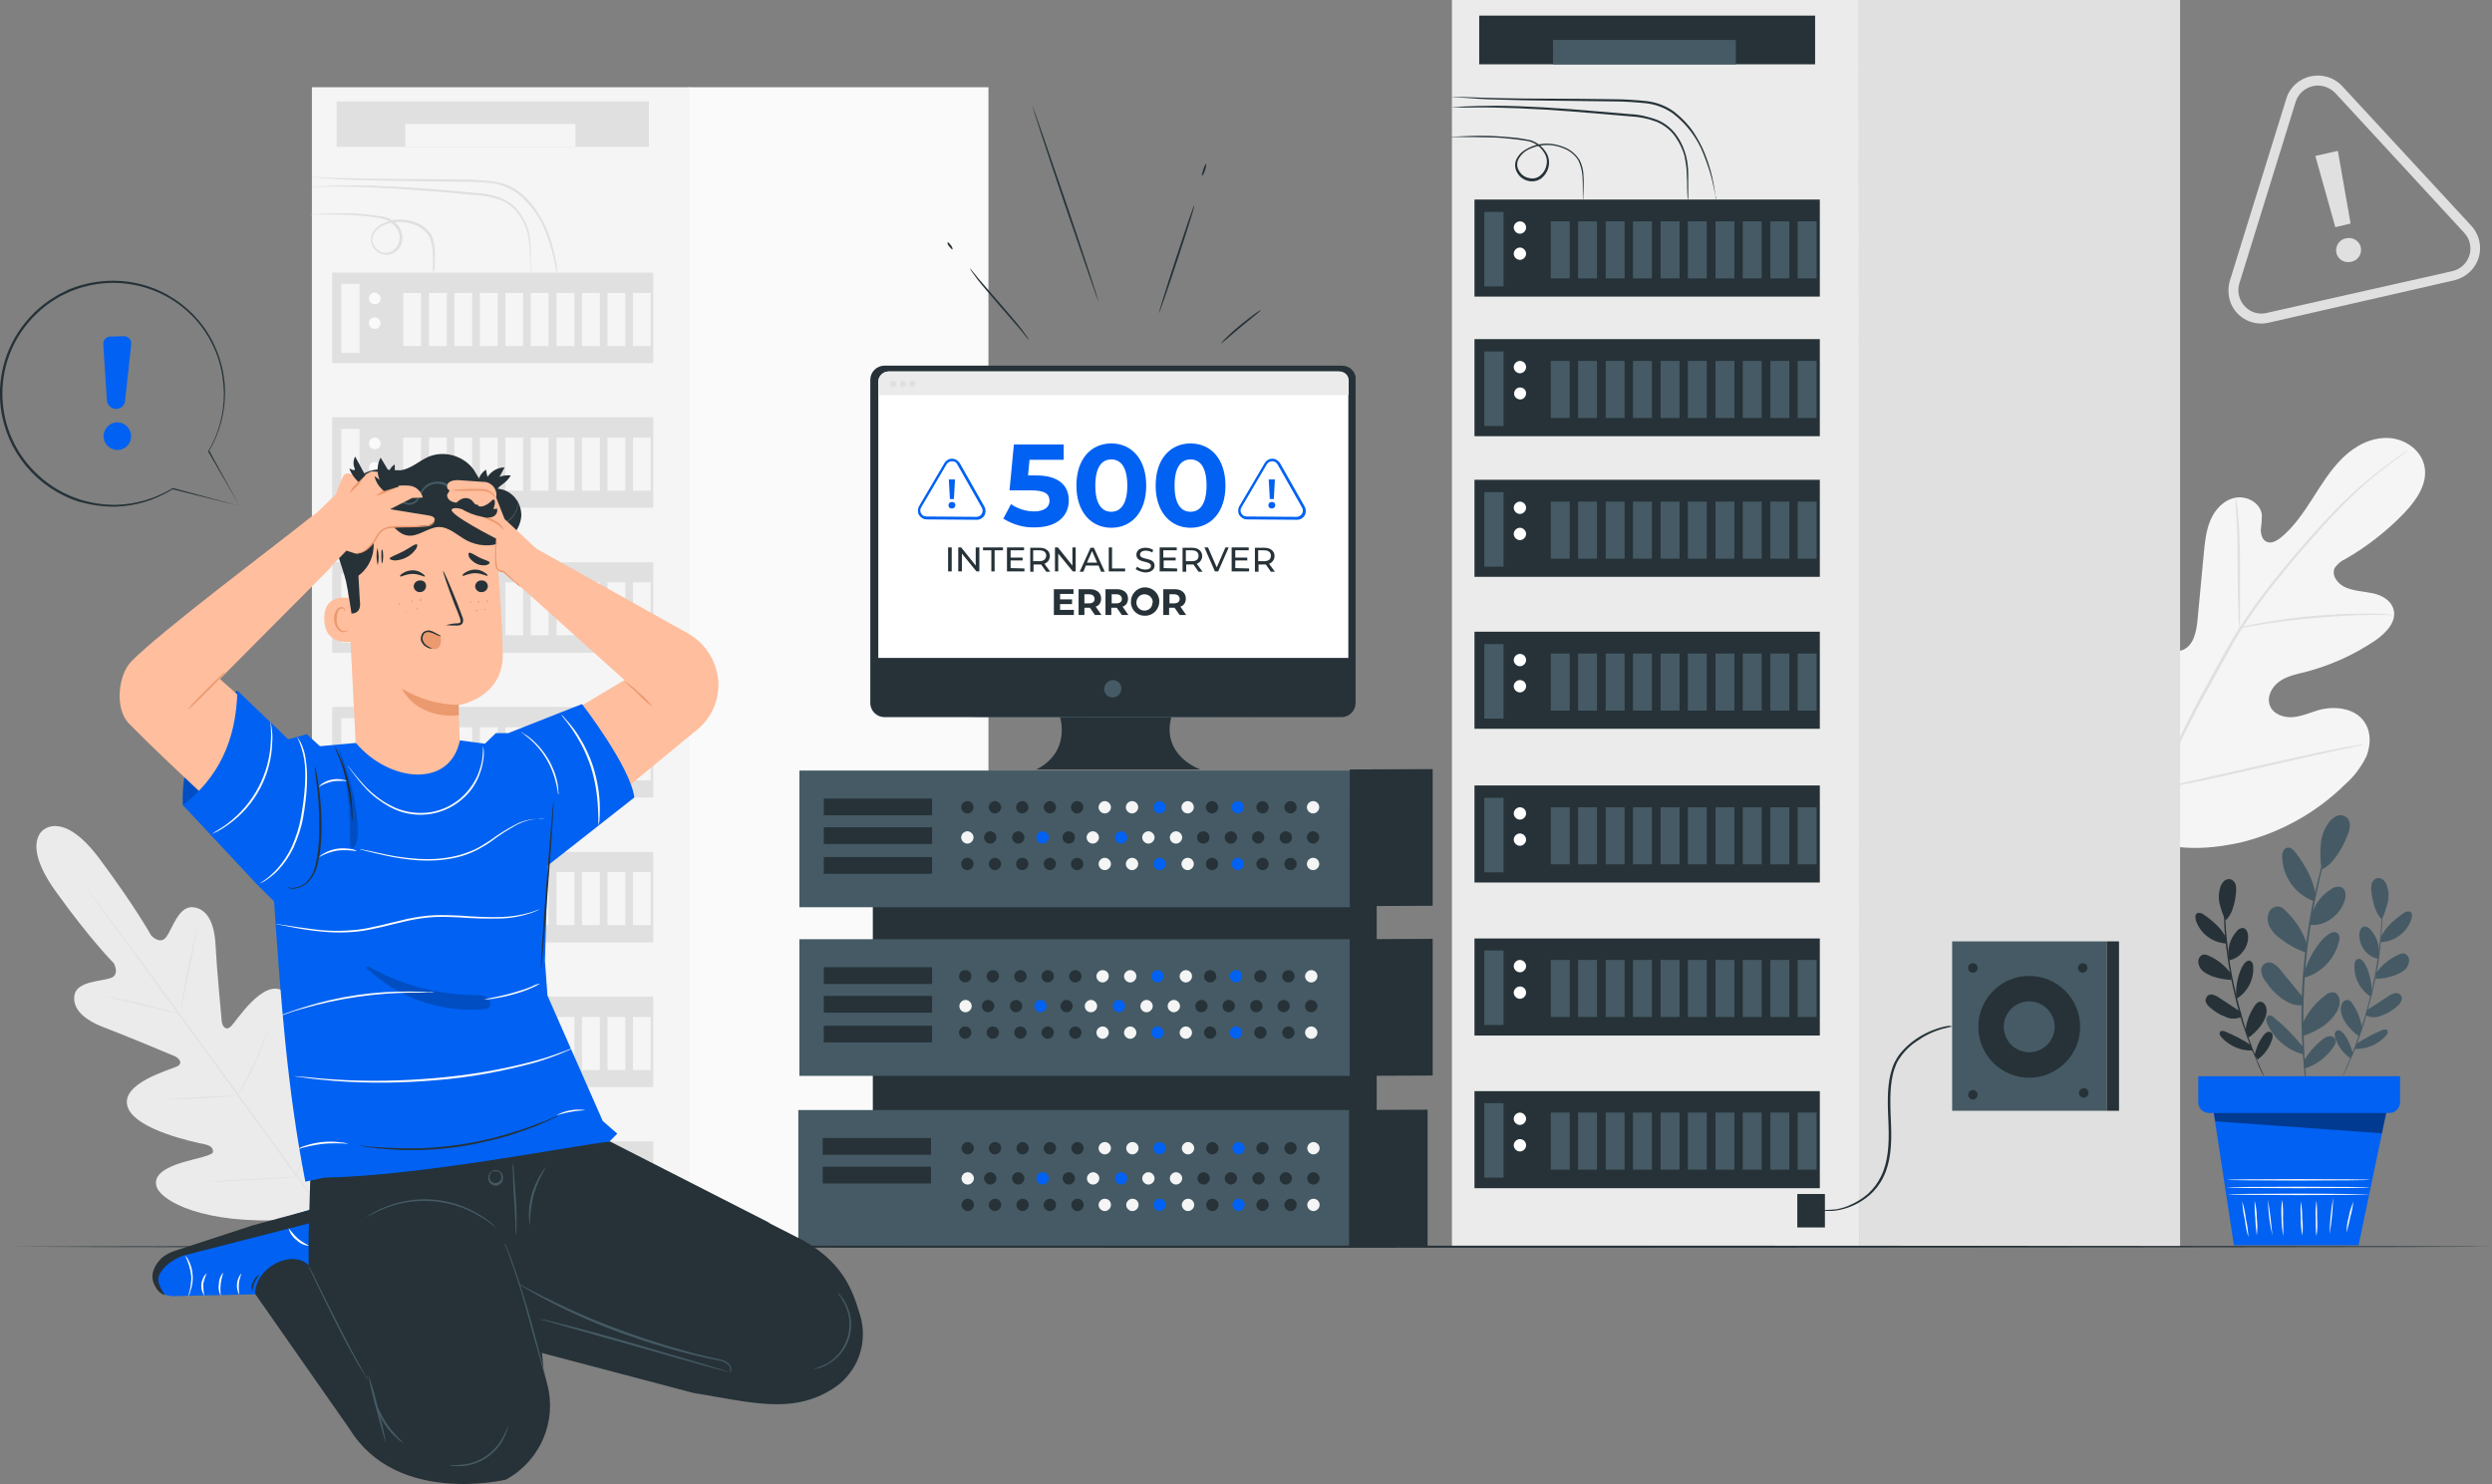 <svg version="1.1" id="Layer_1" xmlns="http://www.w3.org/2000/svg" x="0" y="0" viewBox="0 0 685.5 408.4" style="enable-background:new 0 0 685.5 408.4" xml:space="preserve"><rect x="0" y="0" width="685.5" height="408.4" fill="#808080" stroke="none"/><style>.st0{fill:#f5f5f5}.st1{fill:#e0e0e0}.st2{fill:#ebebeb}.st3{fill:#fafafa}.st4{fill:#263238}.st5{fill:#455a64}.st6{fill:#0061f2}.st7{fill:#fff}.st9{fill:#ffbe9d}.st10{fill:#eb996e}.st11{opacity:.2}</style><g id="background-complete--inject-114"><path class="st0" d="M586.7 229.4c-15.5-13.3-17.1-35.2-14.5-54.6.4-3.2.4-6.7 2.2-9.4s5.6-4.3 8.4-2.6c2.3 1.4 3.1 4.3 4.2 6.7 1.5 3.3 3.9 6 6.9 8 2 1.3 4.4 2.2 6.6 1.3 3-1.3 3.7-5.1 4-8.3l1.7-18c.3-3.2.6-6.5 1.9-9.5s3.8-5.6 7-6.1 6.8 1.6 7.1 4.8c0 1.3-.1 2.7-.3 4 0 1.3.4 2.9 1.7 3.4s2.6-.3 3.7-1.1c3.6-2.9 6.3-6.9 8.8-10.8s5-8 8.4-11.3 7.8-5.6 12.5-5.4 9.3 3.5 10 8.2-2.4 9-5.6 12.4c-4.8 5-10.3 9.3-16.4 12.8-1.2.5-2.1 1.4-2.8 2.4-.9 2.1.9 4.4 3 5.3 2.3 1 4.9 1.1 7.4 1.6s5.1 1.9 5.8 4.4c1 3.4-2.1 6.6-5 8.6-5.9 4-12.4 6.9-19.3 8.7-2.5.6-5 1.1-7.1 2.6s-3.5 4.2-2.6 6.6c.9 2.4 3.8 3.4 6.3 3.2s4.9-1.3 7.3-2c4.6-1.2 10.3-.4 12.7 3.8 1.6 2.7 1.4 6.2.2 9.1-1.4 2.8-3.3 5.4-5.7 7.5-7.9 7.8-17.7 13.3-28.5 16-10.6 2.4-20.2 2.4-30-2.3"/><path class="st1" d="M592.9 217.7c4.3-10.2 9.1-20.2 14.5-29.9 1.4-2.6 2.8-5.1 4.2-7.6s2.8-5 4.3-7.3c2.9-4.5 6-8.8 9.4-13 3.2-4 6.3-7.7 9.3-11.1s5.8-6.5 8.6-9.3c4.3-4.3 8.9-8.3 13.8-11.9 1.7-1.3 3.1-2.2 4-2.9l1.1-.7.4-.2-.3.3-1 .8c-.9.7-2.3 1.6-4 2.9-4.8 3.7-9.4 7.7-13.6 12.1-2.7 2.7-5.5 5.9-8.5 9.3s-6.1 7.1-9.3 11.1c-3.3 4.2-6.5 8.5-9.3 13-1.5 2.3-2.8 4.8-4.2 7.3l-4.2 7.6c-5.4 9.7-10.3 19.6-14.6 29.8"/><path class="st1" d="M616.1 172.8c-.1-.5-.2-.9-.2-1.4-.1-.9-.2-2.2-.2-3.8-.1-3.2-.2-7.8-.2-12.7s-.1-9.4-.3-12.7c-.1-1.6-.2-2.9-.2-3.8-.1-.5-.1-.9 0-1.4.1.5.2.9.3 1.4.1.9.3 2.2.4 3.8.3 3.2.5 7.8.5 12.7v16.5c0 .5 0 .9-.1 1.4z"/><path class="st1" d="M658.2 169.2c-.6.1-1.1.1-1.7 0H652c-3.8 0-9.1.3-15 .8s-11.1 1.2-14.9 1.8c-1.9.3-3.4.6-4.5.8-.5.1-1.1.2-1.7.2.5-.2 1.1-.4 1.6-.5 1-.2 2.6-.6 4.5-.9 3.8-.7 9-1.5 14.9-2 5-.4 10-.6 15-.6 1.9 0 3.5.1 4.5.2.7 0 1.3.1 1.8.2zM593.5 217c-.1-.2-.2-.3-.2-.5-.2-.4-.3-.9-.6-1.6-.5-1.4-1.1-3.4-1.9-5.8-1.5-4.9-3.4-11.8-5.4-19.5s-3.8-14.5-5.2-19.5c-.7-2.4-1.3-4.4-1.7-5.9l-.5-1.6c-.1-.2-.1-.4-.1-.6.1.2.2.4.2.5l.5 1.6c.5 1.4 1.1 3.4 1.9 5.8 1.5 4.9 3.4 11.8 5.4 19.5 2 7.6 3.8 14.5 5.2 19.5l1.7 5.9.5 1.6c.1.2.2.4.2.6z"/><path class="st1" d="M650.2 204.8c-.2.1-.4.1-.6.2l-1.7.4-6.1 1.3c-5.1 1.1-12.2 2.7-20 4.5s-14.9 3.4-20.1 4.4c-2.6.5-4.7.9-6.1 1.1l-1.7.3c-.2 0-.4.1-.6 0 .2-.1.4-.1.6-.2l1.7-.4 6.1-1.3c5.1-1.1 12.2-2.8 20-4.5s14.9-3.4 20.1-4.4c2.6-.5 4.7-.9 6.1-1.1l1.7-.3c.2 0 .4-.1.6 0zM624 88.8c-4.9 1.1-9.8-2-10.8-6.9-.3-1.5-.3-3.1.2-4.7l15.5-50c.9-3.1 3.5-5.5 6.7-6.2 3.2-.7 6.5.3 8.7 2.7l35.5 38.4c3.4 3.7 3.2 9.4-.5 12.8-1.2 1.1-2.6 1.8-4.1 2.2L624 88.8zm12.2-65.1c-2.2.5-4 2.1-4.7 4.3L616 78c-1 3.4.9 6.9 4.2 8 1.1.3 2.2.4 3.3.1l51.1-11.5c3.4-.8 5.6-4.2 4.8-7.6-.2-1.1-.8-2.1-1.5-2.9l-35.5-38.5c-1.7-1.7-4-2.4-6.2-1.9z"/><path class="st1" d="M642.7 69.6c-.4-1.8.7-3.6 2.5-4h.1c1.8-.5 3.6.6 4.1 2.3v.1c.4 1.8-.7 3.6-2.5 4h-.1c-1.8.5-3.7-.6-4.1-2.4 0 .1 0 0 0 0zm-5.8-26.7 6.2-1.4 3.5 20-4.2 1-5.5-19.6z"/><path class="st2" d="M12.1 228.2s-6.4 3.6 3.2 17 16 19.8 16 19.8 1.8 3.2-.9 4.1-9.2.9-9.9 4.6 2.4 6.8 8.2 9 18.3 7.4 19.4 7.9 2.4 1.9.6 2.8S33 298 35.1 304.5s19.2 9.9 21.1 10.3 2.4 1.1 2.4 2.1-4.8 1.8-8.7 3-8.2 3.3-6.7 6.9 12.4 10.1 36 8.8l10.9-1.3 4.5-10.1c8.3-22.2 5.3-34.4 2.3-37s-6.3 1-8.6 4.3-4.5 7.7-5.4 7.4-1.4-1-1.3-2.9 2-19.2-3.5-23.2-13.1 8.2-14.6 9.6c-1.4 1.4-2.4-.2-2.5-1.4s-1.4-14.7-1.7-20.9-2.3-10.1-6.2-10.5-5.6 5.7-7.3 8.1-4.2-.3-4.2-.3-4.3-7.8-14.2-21.1-15.4-8-15.4-8"/><path class="st1" d="M91.1 336.7c-7.2-9.8-19.9-27.3-30.8-42.3s-20.8-28.6-28-38.4l-8.5-11.6-2.3-3.1-.6-.8c-.1-.2-.2-.3-.2-.3.1.1.2.2.2.3.2.2.4.5.6.8.6.7 1.3 1.8 2.4 3.1 2.1 2.7 5 6.6 8.6 11.5 7.3 9.8 17.2 23.3 28.1 38.3s23.5 32.6 30.7 42.4"/><path class="st1" d="M29.4 274.2c.3 0 .5 0 .8.1.5.1 1.2.2 2.1.4 1.8.4 4.2.9 7 1.6l6.9 1.7 2.1.5c.3 0 .5.1.8.2-.3 0-.5 0-.8-.1-.5-.1-1.2-.2-2.1-.4-1.8-.4-4.2-1-7-1.6l-6.9-1.7-2.1-.5c-.3 0-.6-.1-.8-.2zM49.7 277.9c-.1 0 .8-5.1 2.1-11.5s2.3-11.4 2.4-11.4-.8 5.1-2.1 11.5-2.3 11.5-2.4 11.4zM65.4 301.7c.1-.3.2-.5.3-.7l1-2c.8-1.6 2-4 3.2-6.5s2.2-4.9 2.9-6.7c.3-.8.6-1.5.8-2 .1-.3.2-.5.3-.7 0 .3-.1.5-.2.8-.2.5-.4 1.2-.8 2.1-.7 1.7-1.6 4.1-2.8 6.7s-2.4 4.9-3.3 6.5c-.5.8-.8 1.5-1.1 1.9 0 .2-.1.4-.3.6zM46.3 302.4c.2-.1.5-.1.7-.1l2-.1c1.7-.1 4.1-.2 6.7-.4s5-.2 6.7-.3h2.8c-.2.1-.5.1-.7.1l-2 .1c-1.7.1-4.1.2-6.7.4s-5 .2-6.7.3h-2.8zM57.5 325.2c.3-.1.6-.1.9-.1l2.6-.2c2.2-.2 5.2-.4 8.6-.5s6.4-.4 8.6-.5l2.6-.1h1c-.3.1-.7.1-1 .1l-2.6.2c-2.2.1-5.2.4-8.6.5s-6.4.4-8.6.5l-2.6.1h-.9zM81.2 323.6c.1-.3.2-.6.4-1 .3-.6.7-1.5 1.2-2.5 1-2.1 2.4-5.1 3.8-8.4s2.7-6.3 3.5-8.5c.4-1 .8-1.9 1-2.6.1-.3.2-.6.4-.9-.1.3-.2.7-.3 1-.2.6-.5 1.5-.9 2.6-.8 2.2-2 5.3-3.4 8.6s-2.8 6.3-3.9 8.4c-.5 1-1 1.9-1.3 2.5-.1.3-.3.6-.5.8z"/><path class="st0" d="M85.8 24h104.1v319H85.8z"/><path class="st3" d="M189.6 24h82.3v319h-82.3z"/><path class="st1" d="M91.4 75h88.3v24.9H91.4z"/><path class="st0" d="M93.9 78.1h5v19h-5z"/><path class="st3" d="M104.7 82.1c0 .9-.7 1.6-1.6 1.6-.9 0-1.6-.7-1.6-1.6 0-.9.7-1.6 1.6-1.6.8.1 1.6.8 1.6 1.6zM104.7 88.9c0 .9-.7 1.6-1.6 1.6-.9 0-1.6-.7-1.6-1.6 0-.9.7-1.6 1.6-1.6.8 0 1.5.7 1.6 1.6z"/><path class="st0" d="M110.9 80.6h4.9v14.6h-4.9zM118 80.6h4.9v14.6H118zM125 80.6h4.9v14.6H125zM132 80.6h4.9v14.6H132zM139 80.6h4.9v14.6H139zM146 80.6h4.9v14.6H146zM153.1 80.6h4.9v14.6h-4.9zM160.1 80.6h4.9v14.6h-4.9zM167.1 80.6h4.9v14.6h-4.9zM174.1 80.6h4.9v14.6h-4.9z"/><path class="st1" d="M91.4 114.8h88.3v24.9H91.4z"/><path class="st0" d="M93.9 118h5v19h-5z"/><path class="st3" d="M104.7 122c0 .9-.7 1.6-1.6 1.6-.9 0-1.6-.7-1.6-1.6 0-.9.7-1.6 1.6-1.6.8 0 1.6.7 1.6 1.6z"/><circle class="st3" cx="103.1" cy="128.7" r="1.6"/><path class="st0" d="M110.9 120.4h4.9V135h-4.9zM118 120.4h4.9V135H118zM125 120.4h4.9V135H125zM132 120.4h4.9V135H132zM139 120.4h4.9V135H139zM146 120.4h4.9V135H146zM153.1 120.4h4.9V135h-4.9zM160.1 120.4h4.9V135h-4.9zM167.1 120.4h4.9V135h-4.9zM174.1 120.4h4.9V135h-4.9z"/><path class="st1" d="M91.4 154.7h88.3v24.9H91.4z"/><path class="st0" d="M93.9 157.8h5v19h-5z"/><path class="st3" d="M104.7 161.8c0 .9-.7 1.6-1.6 1.6-.9 0-1.6-.7-1.6-1.6 0-.9.7-1.6 1.6-1.6.8 0 1.5.7 1.6 1.6z"/><circle class="st3" cx="103.1" cy="168.5" r="1.6"/><path class="st0" d="M110.9 160.2h4.9v14.6h-4.9zM118 160.2h4.9v14.6H118zM125 160.2h4.9v14.6H125zM132 160.2h4.9v14.6H132zM139 160.2h4.9v14.6H139zM146 160.2h4.9v14.6H146zM153.1 160.2h4.9v14.6h-4.9zM160.1 160.2h4.9v14.6h-4.9zM167.1 160.2h4.9v14.6h-4.9zM174.1 160.2h4.9v14.6h-4.9z"/><path class="st1" d="M91.4 194.5h88.3v24.9H91.4z"/><path class="st0" d="M93.9 197.6h5v19h-5z"/><path class="st3" d="M104.7 201.6c0 .9-.7 1.6-1.6 1.6s-1.6-.7-1.6-1.6c0-.9.7-1.6 1.6-1.6.8.1 1.6.8 1.6 1.6zM104.7 208.4c0 .9-.7 1.6-1.6 1.6s-1.6-.7-1.6-1.6c0-.9.7-1.6 1.6-1.6.8 0 1.6.7 1.6 1.6z"/><path class="st0" d="M110.9 200.1h4.9v14.6h-4.9zM118 200.1h4.9v14.6H118zM125 200.1h4.9v14.6H125zM132 200.1h4.9v14.6H132zM139 200.1h4.9v14.6H139zM146 200.1h4.9v14.6H146zM153.1 200.1h4.9v14.6h-4.9zM160.1 200.1h4.9v14.6h-4.9zM167.1 200.1h4.9v14.6h-4.9zM174.1 200.1h4.9v14.6h-4.9z"/><path class="st1" d="M91.4 234.4h88.3v24.9H91.4z"/><path class="st0" d="M93.9 237.5h5v19h-5z"/><path class="st3" d="M104.7 241.5c0 .9-.7 1.6-1.6 1.6s-1.6-.7-1.6-1.6c0-.9.7-1.6 1.6-1.6.8 0 1.6.7 1.6 1.6z"/><circle class="st3" cx="103.1" cy="248.2" r="1.6"/><path class="st0" d="M110.9 239.9h4.9v14.6h-4.9zM118 239.9h4.9v14.6H118zM125 239.9h4.9v14.6H125zM132 239.9h4.9v14.6H132zM139 239.9h4.9v14.6H139zM146 239.9h4.9v14.6H146zM153.1 239.9h4.9v14.6h-4.9zM160.1 239.9h4.9v14.6h-4.9zM167.1 239.9h4.9v14.6h-4.9zM174.1 239.9h4.9v14.6h-4.9z"/><path class="st1" d="M91.4 274.2h88.3v24.9H91.4z"/><path class="st0" d="M93.9 277.3h5v19h-5z"/><path class="st3" d="M104.7 281.3c0 .9-.7 1.6-1.6 1.6s-1.6-.7-1.6-1.6c0-.9.7-1.6 1.6-1.6.8.1 1.6.8 1.6 1.6zM104.7 288c0 .9-.7 1.6-1.6 1.6s-1.6-.7-1.6-1.6c0-.9.7-1.6 1.6-1.6.8.1 1.6.8 1.6 1.6z"/><path class="st0" d="M110.9 279.8h4.9v14.6h-4.9zM118 279.8h4.9v14.6H118zM125 279.8h4.9v14.6H125zM132 279.8h4.9v14.6H132zM139 279.8h4.9v14.6H139zM146 279.8h4.9v14.6H146zM153.1 279.8h4.9v14.6h-4.9zM160.1 279.8h4.9v14.6h-4.9zM167.1 279.8h4.9v14.6h-4.9zM174.1 279.8h4.9v14.6h-4.9z"/><path class="st1" d="M91.4 314h88.3v24.9H91.4z"/><path class="st0" d="M93.9 317.2h5v19h-5z"/><path class="st3" d="M104.7 321.2c0 .9-.7 1.6-1.6 1.6s-1.6-.7-1.6-1.6c0-.9.7-1.6 1.6-1.6.8 0 1.5.7 1.6 1.6z"/><circle class="st3" cx="103.1" cy="327.9" r="1.6"/><path class="st0" d="M110.9 319.6h4.9v14.6h-4.9zM118 319.6h4.9v14.6H118zM125 319.6h4.9v14.6H125zM132 319.6h4.9v14.6H132zM139 319.6h4.9v14.6H139zM146 319.6h4.9v14.6H146zM153.1 319.6h4.9v14.6h-4.9zM160.1 319.6h4.9v14.6h-4.9zM167.1 319.6h4.9v14.6h-4.9zM174.1 319.6h4.9v14.6h-4.9z"/><path class="st1" d="M146 75c-.1-.3-.1-.5-.1-.8 0-.5-.1-1.2-.1-2.2s-.1-2.1-.1-3.5c0-1.5-.3-3-.6-4.5-.5-1.8-1.3-3.5-2.4-5-1.2-1.7-2.9-3.1-4.8-3.9-2.2-.8-4.5-1.3-6.9-1.4l-7.6-.7c-10.4-.9-19.9-1.5-26.7-1.6-3.4-.1-6.2-.1-8.1 0h-3c.3-.1.5-.1.8-.1l2.2-.1c1.9-.1 4.7-.2 8.1-.2 6.9 0 16.3.5 26.8 1.4l7.6.7c2.4.1 4.8.6 7 1.5 2 .9 3.8 2.3 5 4.1 1.1 1.6 1.9 3.3 2.4 5.2.3 1.5.5 3.1.5 4.6v5.7c.1.3.1.6 0 .8z"/><path class="st1" d="M119.2 75c0-.2-.1-.5-.1-.7v-2.1c0-.9 0-2-.1-3.3-.1-1.4-.4-2.8-1.1-4.1-1-1.4-2.4-2.5-4-3-1.8-.7-3.8-.9-5.8-.6-1 .2-2.1.5-3 1-1 .5-1.8 1.3-2.3 2.2-.5 1-.5 2.1 0 3.1.6 1 1.5 1.7 2.6 2 1.1.2 2.3-.1 3.1-.9 1.7-1.6 1.9-4.1.5-5.9-.6-.8-1.4-1.5-2.3-2-.9-.4-1.9-.7-2.9-.8-1-.1-2-.3-2.9-.4-1.9-.2-3.6-.3-5.2-.4-3.2-.1-5.8-.1-7.6-.1h-2.8c.2-.1.5-.1.7-.1l2.1-.1c1.8-.1 4.4-.2 7.7-.1 1.6 0 3.4.1 5.3.3 1 .1 1.9.2 2.9.4.5.1 1 .1 1.5.2s1.1.3 1.6.5c1 .5 1.9 1.3 2.6 2.2.7 1 1.1 2.2 1 3.4-.1 1.3-.6 2.5-1.6 3.3-1 .9-2.3 1.3-3.6 1-1.3-.3-2.4-1.1-3-2.3-.6-1.1-.6-2.5 0-3.7.6-1 1.5-1.9 2.6-2.4 1-.5 2.1-.9 3.2-1.1 2.1-.3 4.2-.1 6.1.7 1.7.6 3.2 1.8 4.2 3.3.6 1.3 1 2.8 1 4.3.1 1.3 0 2.4 0 3.3s-.1 1.5-.1 2.1c-.2.4-.2.6-.3.8zM153.2 75c-.1-.3-.1-.5-.2-.8-.1-.6-.3-1.3-.5-2.4-.6-2.9-1.5-5.7-2.6-8.4-1.6-4.1-4.3-7.6-7.7-10.3-2.1-1.5-4.5-2.4-7-2.7-2.7-.3-5.5-.4-8.3-.4-11.4-.2-21.8-.2-29.2-.5-3.7-.1-6.7-.3-8.8-.5l-2.4-.2c-.3 0-.6 0-.8-.1h.8l2.4.1c2.1.1 5.1.2 8.9.3 7.5.2 17.8.1 29.2.3 2.8 0 5.6.1 8.4.5 2.6.3 5.2 1.2 7.3 2.8 1.9 1.4 3.5 3.2 4.9 5.2 1.1 1.7 2.1 3.5 2.9 5.4 1.1 2.8 1.9 5.6 2.4 8.5.2 1 .3 1.8.4 2.4-.1.3 0 .5-.1.8zM92.6 27.9h85.9v12.5H92.6z"/><path class="st0" d="M111.5 34.1h46.8v6.2h-46.8z"/></g><g id="Servers--inject-114"><path class="st4" d="M240.1 222.1h138.6v98.1H240.1z"/><path class="st5" d="M219.9 212h151.5v37.6H219.9z"/><path class="st4" d="M267.8 222.1c0 .9-.8 1.7-1.7 1.7-.9 0-1.7-.8-1.7-1.7 0-.9.8-1.7 1.7-1.7 1 0 1.7.8 1.7 1.7zM275.4 222.1c0 .9-.8 1.7-1.7 1.7-.9 0-1.7-.8-1.7-1.7 0-.9.8-1.7 1.7-1.7.9 0 1.7.8 1.7 1.7zM282.9 222.1c0 .9-.8 1.7-1.7 1.7-.9 0-1.7-.8-1.7-1.7 0-.9.8-1.7 1.7-1.7 1 0 1.7.8 1.7 1.7zM290.5 222.1c0 .9-.8 1.7-1.7 1.7-.9 0-1.7-.8-1.7-1.7 0-.9.8-1.7 1.7-1.7.9 0 1.7.8 1.7 1.7zM349 222.1c0 .9-.8 1.7-1.7 1.7-.9 0-1.7-.8-1.7-1.7 0-.9.8-1.7 1.7-1.7.9 0 1.7.8 1.7 1.7zM356.7 222.1c0 .9-.8 1.7-1.7 1.7-.9 0-1.7-.8-1.7-1.7 0-.9.8-1.7 1.7-1.7.9 0 1.7.8 1.7 1.7zM298 222.1c0 .9-.8 1.7-1.7 1.7-.9 0-1.7-.8-1.7-1.7 0-.9.8-1.7 1.7-1.7 1 0 1.7.8 1.7 1.7zM335.1 222.1c0 .9-.8 1.7-1.7 1.7s-1.7-.8-1.7-1.7.8-1.7 1.7-1.7c.9 0 1.7.8 1.7 1.7z"/><path class="st0" d="M305.6 222.1c0 .9-.8 1.7-1.7 1.7-.9 0-1.7-.8-1.7-1.7 0-.9.8-1.7 1.7-1.7.9 0 1.7.8 1.7 1.7zM313.1 222.1c0 .9-.8 1.7-1.7 1.7-.9 0-1.7-.8-1.7-1.7 0-.9.8-1.7 1.7-1.7 1 0 1.7.8 1.7 1.7zM328.4 222.1c0 .9-.8 1.7-1.7 1.7s-1.7-.8-1.7-1.7.8-1.7 1.7-1.7c1 0 1.7.8 1.7 1.7zM362.9 222.1c0 .9-.8 1.7-1.7 1.7s-1.7-.8-1.7-1.7.8-1.7 1.7-1.7c1 0 1.7.8 1.7 1.7z"/><path class="st6" d="M320.7 222.1c0 .9-.8 1.7-1.7 1.7-.9 0-1.7-.8-1.7-1.7 0-.9.8-1.7 1.7-1.7.9 0 1.7.8 1.7 1.7zM342.2 222.1c0 .9-.8 1.7-1.7 1.7-.9 0-1.7-.8-1.7-1.7 0-.9.8-1.7 1.7-1.7 1 0 1.7.8 1.7 1.7z"/><path class="st4" d="M359.5 230.4c0-.9.8-1.7 1.7-1.7s1.7.8 1.7 1.7-.8 1.7-1.7 1.7c-.9 0-1.7-.8-1.7-1.7z"/><circle class="st4" cx="353.7" cy="230.4" r="1.7"/><path class="st4" d="M344.4 230.4c0-.9.8-1.7 1.7-1.7s1.7.8 1.7 1.7-.8 1.7-1.7 1.7c-.9 0-1.7-.8-1.7-1.7zM336.9 230.4c0-.9.8-1.7 1.7-1.7s1.7.8 1.7 1.7-.8 1.7-1.7 1.7c-1 0-1.7-.8-1.7-1.7zM278.4 230.4c0-.9.8-1.7 1.7-1.7.9 0 1.7.8 1.7 1.7 0 .9-.8 1.7-1.7 1.7-1 0-1.7-.8-1.7-1.7zM270.7 230.4c0-.9.8-1.7 1.7-1.7.9 0 1.7.8 1.7 1.7 0 .9-.8 1.7-1.7 1.7-1 0-1.7-.8-1.7-1.7z"/><circle class="st4" cx="331" cy="230.4" r="1.7"/><circle class="st4" cx="294" cy="230.4" r="1.7"/><path class="st0" d="M321.8 230.4c0-.9.8-1.7 1.7-1.7s1.7.8 1.7 1.7-.8 1.7-1.7 1.7c-1 0-1.7-.8-1.7-1.7zM314.2 230.4c0-.9.8-1.7 1.7-1.7.9 0 1.7.8 1.7 1.7 0 .9-.8 1.7-1.7 1.7-.9 0-1.7-.8-1.7-1.7zM298.9 230.4c0-.9.8-1.7 1.7-1.7.9 0 1.7.8 1.7 1.7 0 .9-.8 1.7-1.7 1.7-.9 0-1.7-.8-1.7-1.7zM264.4 230.4c0-.9.8-1.7 1.7-1.7.9 0 1.7.8 1.7 1.7 0 .9-.8 1.7-1.7 1.7-.9 0-1.7-.8-1.7-1.7z"/><path class="st6" d="M306.7 230.4c0-.9.8-1.7 1.7-1.7.9 0 1.7.8 1.7 1.7 0 .9-.8 1.7-1.7 1.7-1 0-1.7-.8-1.7-1.7zM285.1 230.4c0-.9.8-1.7 1.7-1.7.9 0 1.7.8 1.7 1.7 0 .9-.8 1.7-1.7 1.7-1 0-1.7-.8-1.7-1.7z"/><path class="st4" d="M267.8 237.7c0 .9-.8 1.7-1.7 1.7-.9 0-1.7-.8-1.7-1.7 0-.9.8-1.7 1.7-1.7 1 0 1.7.8 1.7 1.7zM275.4 237.7c0 .9-.8 1.7-1.7 1.7-.9 0-1.7-.8-1.7-1.7 0-.9.8-1.7 1.7-1.7.9 0 1.7.8 1.7 1.7zM282.9 237.7c0 .9-.8 1.7-1.7 1.7-.9 0-1.7-.8-1.7-1.7 0-.9.8-1.7 1.7-1.7 1 0 1.7.8 1.7 1.7zM290.5 237.7c0 .9-.8 1.7-1.7 1.7-.9 0-1.7-.8-1.7-1.7 0-.9.8-1.7 1.7-1.7.9 0 1.7.8 1.7 1.7zM349 237.7c0 .9-.8 1.7-1.7 1.7-.9 0-1.7-.8-1.7-1.7 0-.9.8-1.7 1.7-1.7.9 0 1.7.8 1.7 1.7zM356.7 237.7c0 .9-.8 1.7-1.7 1.7-.9 0-1.7-.8-1.7-1.7 0-.9.8-1.7 1.7-1.7.9 0 1.7.8 1.7 1.7zM298 237.7c0 .9-.8 1.7-1.7 1.7-.9 0-1.7-.8-1.7-1.7 0-.9.8-1.7 1.7-1.7 1 0 1.7.8 1.7 1.7zM335.1 237.7c0 .9-.8 1.7-1.7 1.7s-1.7-.8-1.7-1.7.8-1.7 1.7-1.7c.9 0 1.7.8 1.7 1.7z"/><path class="st0" d="M305.6 237.7c0 .9-.8 1.7-1.7 1.7-.9 0-1.7-.8-1.7-1.7 0-.9.8-1.7 1.7-1.7.9 0 1.7.8 1.7 1.7zM313.1 237.7c0 .9-.8 1.7-1.7 1.7-.9 0-1.7-.8-1.7-1.7 0-.9.8-1.7 1.7-1.7 1 0 1.7.8 1.7 1.7zM328.4 237.7c0 .9-.8 1.7-1.7 1.7s-1.7-.8-1.7-1.7.8-1.7 1.7-1.7c1 0 1.7.8 1.7 1.7zM362.9 237.7c0 .9-.8 1.7-1.7 1.7s-1.7-.8-1.7-1.7.8-1.7 1.7-1.7c1 0 1.7.8 1.7 1.7z"/><path class="st6" d="M320.7 237.7c0 .9-.8 1.7-1.7 1.7-.9 0-1.7-.8-1.7-1.7 0-.9.8-1.7 1.7-1.7.9 0 1.7.8 1.7 1.7zM342.2 237.7c0 .9-.8 1.7-1.7 1.7-.9 0-1.7-.8-1.7-1.7 0-.9.8-1.7 1.7-1.7 1 0 1.7.8 1.7 1.7z"/><path class="st4" d="M226.6 219.7h29.8v4.6h-29.8zM226.6 227.6h29.8v4.6h-29.8zM226.6 235.8h29.8v4.6h-29.8z"/><path class="st5" d="M219.9 258.4h151.5V296H219.9z"/><path class="st4" d="M226.6 266.1h29.8v4.6h-29.8zM226.6 274h29.8v4.6h-29.8zM226.6 282.2h29.8v4.6h-29.8zM267.2 268.6c0 .9-.8 1.7-1.7 1.7-.9 0-1.7-.8-1.7-1.7 0-.9.8-1.7 1.7-1.7 1 0 1.7.7 1.7 1.7zM274.8 268.6c0 .9-.8 1.7-1.7 1.7-.9 0-1.7-.8-1.7-1.7 0-.9.8-1.7 1.7-1.7 1 0 1.7.7 1.7 1.7zM282.4 268.6c0 .9-.8 1.7-1.7 1.7-.9 0-1.7-.8-1.7-1.7 0-.9.8-1.7 1.7-1.7.9 0 1.7.7 1.7 1.7zM289.9 268.6c0 .9-.8 1.7-1.7 1.7-.9 0-1.7-.8-1.7-1.7 0-.9.8-1.7 1.7-1.7 1 0 1.7.7 1.7 1.7zM348.4 268.6c0 .9-.8 1.7-1.7 1.7-.9 0-1.7-.8-1.7-1.7 0-.9.8-1.7 1.7-1.7 1 0 1.7.7 1.7 1.7zM356.1 268.6c0 .9-.8 1.7-1.7 1.7-.9 0-1.7-.8-1.7-1.7 0-.9.8-1.7 1.7-1.7 1 0 1.7.7 1.7 1.7zM297.5 268.6c0 .9-.8 1.7-1.7 1.7-.9 0-1.7-.8-1.7-1.7 0-.9.8-1.7 1.7-1.7.9 0 1.7.7 1.7 1.7zM334.6 268.6c0 .9-.8 1.7-1.7 1.7s-1.7-.8-1.7-1.7.8-1.7 1.7-1.7c.9 0 1.6.7 1.7 1.7z"/><path class="st0" d="M305 268.6c0 .9-.8 1.7-1.7 1.7-.9 0-1.7-.8-1.7-1.7 0-.9.8-1.7 1.7-1.7 1 0 1.7.7 1.7 1.7zM312.6 268.6c0 .9-.8 1.7-1.7 1.7-.9 0-1.7-.8-1.7-1.7 0-.9.8-1.7 1.7-1.7.9 0 1.7.7 1.7 1.7zM327.9 268.6c0 .9-.8 1.7-1.7 1.7-.9 0-1.7-.8-1.7-1.7 0-.9.8-1.7 1.7-1.7.9 0 1.7.7 1.7 1.7zM362.4 268.6c0 .9-.8 1.7-1.7 1.7-.9 0-1.7-.8-1.7-1.7 0-.9.8-1.7 1.7-1.7.9 0 1.7.7 1.7 1.7z"/><path class="st6" d="M320.1 268.6c0 .9-.8 1.7-1.7 1.7-.9 0-1.7-.8-1.7-1.7 0-.9.8-1.7 1.7-1.7 1 0 1.7.7 1.7 1.7zM341.7 268.6c0 .9-.8 1.7-1.7 1.7s-1.7-.8-1.7-1.7.8-1.7 1.7-1.7c1-.1 1.7.7 1.7 1.7z"/><path class="st4" d="M359 276.8c0-.9.8-1.7 1.7-1.7.9 0 1.7.8 1.7 1.7 0 .9-.8 1.7-1.7 1.7-1 0-1.7-.8-1.7-1.7zM351.4 276.8c0-.9.8-1.7 1.7-1.7.9 0 1.7.8 1.7 1.7 0 .9-.8 1.7-1.7 1.7-.9 0-1.7-.8-1.7-1.7zM343.9 276.8c0-.9.8-1.7 1.7-1.7.9 0 1.7.8 1.7 1.7 0 .9-.8 1.7-1.7 1.7-1 0-1.7-.8-1.7-1.7zM336.3 276.8c0-.9.8-1.7 1.7-1.7.9 0 1.7.8 1.7 1.7 0 .9-.8 1.7-1.7 1.7-.9 0-1.7-.8-1.7-1.7zM277.8 276.8c0-.9.8-1.7 1.7-1.7.9 0 1.7.8 1.7 1.7 0 .9-.8 1.7-1.7 1.7-.9 0-1.7-.8-1.7-1.7zM270.1 276.8c0-.9.8-1.7 1.7-1.7.9 0 1.7.8 1.7 1.7 0 .9-.8 1.7-1.7 1.7-.9 0-1.7-.8-1.7-1.7zM328.8 276.8c0-.9.8-1.7 1.7-1.7.9 0 1.7.8 1.7 1.7 0 .9-.8 1.7-1.7 1.7-1 0-1.7-.8-1.7-1.7zM291.7 276.8c0-.9.8-1.7 1.7-1.7.9 0 1.7.8 1.7 1.7 0 .9-.8 1.7-1.7 1.7-.9 0-1.7-.8-1.7-1.7z"/><path class="st0" d="M321.2 276.8c0-.9.8-1.7 1.7-1.7.9 0 1.7.8 1.7 1.7 0 .9-.8 1.7-1.7 1.7-.9 0-1.7-.8-1.7-1.7zM313.7 276.8c0-.9.8-1.7 1.7-1.7.9 0 1.7.8 1.7 1.7 0 .9-.8 1.7-1.7 1.7-1 0-1.7-.8-1.7-1.7zM298.4 276.8c0-.9.8-1.7 1.7-1.7.9 0 1.7.8 1.7 1.7 0 .9-.8 1.7-1.7 1.7-1 0-1.7-.8-1.7-1.7zM263.9 276.8c0-.9.8-1.7 1.7-1.7.9 0 1.7.8 1.7 1.7 0 .9-.8 1.7-1.7 1.7-1 0-1.7-.8-1.7-1.7z"/><path class="st6" d="M306.1 276.8c0-.9.8-1.7 1.7-1.7.9 0 1.7.8 1.7 1.7 0 .9-.8 1.7-1.7 1.7-.9 0-1.7-.8-1.7-1.7zM284.5 276.8c0-.9.8-1.7 1.7-1.7.9 0 1.7.8 1.7 1.7 0 .9-.8 1.7-1.7 1.7-.9 0-1.7-.8-1.7-1.7z"/><path class="st4" d="M267.2 284.1c0 .9-.8 1.7-1.7 1.7-.9 0-1.7-.8-1.7-1.7 0-.9.8-1.7 1.7-1.7 1 0 1.7.8 1.7 1.7zM274.8 284.1c0 .9-.8 1.7-1.7 1.7-.9 0-1.7-.8-1.7-1.7 0-.9.8-1.7 1.7-1.7 1 0 1.7.8 1.7 1.7zM282.4 284.1c0 .9-.8 1.7-1.7 1.7-.9 0-1.7-.8-1.7-1.7 0-.9.8-1.7 1.7-1.7.9 0 1.7.8 1.7 1.7zM289.9 284.1c0 .9-.8 1.7-1.7 1.7-.9 0-1.7-.8-1.7-1.7 0-.9.8-1.7 1.7-1.7 1 0 1.7.8 1.7 1.7zM348.4 284.1c0 .9-.8 1.7-1.7 1.7-.9 0-1.7-.8-1.7-1.7 0-.9.8-1.7 1.7-1.7 1 0 1.7.8 1.7 1.7zM356.1 284.1c0 .9-.8 1.7-1.7 1.7-.9 0-1.7-.8-1.7-1.7 0-.9.8-1.7 1.7-1.7 1 0 1.7.8 1.7 1.7zM297.5 284.1c0 .9-.8 1.7-1.7 1.7-.9 0-1.7-.8-1.7-1.7 0-.9.8-1.7 1.7-1.7.9 0 1.7.8 1.7 1.7zM334.6 284.1c0 .9-.8 1.7-1.7 1.7s-1.7-.8-1.7-1.7.8-1.7 1.7-1.7c.9 0 1.6.8 1.7 1.7z"/><path class="st0" d="M305 284.1c0 .9-.8 1.7-1.7 1.7-.9 0-1.7-.8-1.7-1.7 0-.9.8-1.7 1.7-1.7 1 0 1.7.8 1.7 1.7zM312.6 284.1c0 .9-.8 1.7-1.7 1.7-.9 0-1.7-.8-1.7-1.7 0-.9.8-1.7 1.7-1.7.9 0 1.7.8 1.7 1.7zM327.9 284.1c0 .9-.8 1.7-1.7 1.7-.9 0-1.7-.8-1.7-1.7 0-.9.8-1.7 1.7-1.7.9 0 1.7.8 1.7 1.7zM362.4 284.1c0 .9-.8 1.7-1.7 1.7-.9 0-1.7-.8-1.7-1.7 0-.9.8-1.7 1.7-1.7.9 0 1.7.8 1.7 1.7z"/><path class="st6" d="M320.1 284.1c0 .9-.8 1.7-1.7 1.7-.9 0-1.7-.8-1.7-1.7 0-.9.8-1.7 1.7-1.7 1 0 1.7.8 1.7 1.7zM341.7 284.1c0 .9-.8 1.7-1.7 1.7s-1.7-.8-1.7-1.7.8-1.7 1.7-1.7c1 0 1.7.8 1.7 1.7z"/><path class="st4" d="m394.1 249.2-22.8.1v-37.6l22.8-.1zM394.1 295.9l-22.8.1v-37.6l22.8-.1zM392.7 342.9l-22.8.1v-37.6l22.8-.1z"/><path class="st5" d="M219.6 305.4h151.5V343H219.6z"/><path class="st4" d="M226.3 313.1h29.8v4.6h-29.8zM226.3 321h29.8v4.6h-29.8zM267.9 315.9c0 .9-.8 1.7-1.7 1.7-.9 0-1.7-.8-1.7-1.7 0-.9.8-1.7 1.7-1.7.9 0 1.7.8 1.7 1.7zM275.4 315.9c0 .9-.8 1.7-1.7 1.7-.9 0-1.7-.8-1.7-1.7 0-.9.8-1.7 1.7-1.7 1 0 1.7.8 1.7 1.7zM283 315.9c0 .9-.8 1.7-1.7 1.7-.9 0-1.7-.8-1.7-1.7 0-.9.8-1.7 1.7-1.7.9 0 1.7.8 1.7 1.7zM290.5 315.9c0 .9-.8 1.7-1.7 1.7-.9 0-1.7-.8-1.7-1.7 0-.9.8-1.7 1.7-1.7 1 0 1.7.8 1.7 1.7zM349 315.9c0 .9-.8 1.7-1.7 1.7-.9 0-1.7-.8-1.7-1.7 0-.9.8-1.7 1.7-1.7 1 0 1.7.8 1.7 1.7zM356.7 315.9c0 .9-.8 1.7-1.7 1.7-.9 0-1.7-.8-1.7-1.7 0-.9.8-1.7 1.7-1.7 1 0 1.7.8 1.7 1.7zM298.1 315.9c0 .9-.8 1.7-1.7 1.7-.9 0-1.7-.8-1.7-1.7 0-.9.8-1.7 1.7-1.7.9 0 1.7.8 1.7 1.7zM335.2 315.9c0 .9-.8 1.7-1.7 1.7-.9 0-1.7-.8-1.7-1.7 0-.9.8-1.7 1.7-1.7.9 0 1.7.8 1.7 1.7z"/><path class="st0" d="M305.6 315.9c0 .9-.8 1.7-1.7 1.7-.9 0-1.7-.8-1.7-1.7 0-.9.8-1.7 1.7-1.7 1 0 1.7.8 1.7 1.7zM313.2 315.9c0 .9-.8 1.7-1.7 1.7s-1.7-.8-1.7-1.7.8-1.7 1.7-1.7c1 0 1.7.8 1.7 1.7zM328.5 315.9c0 .9-.8 1.7-1.7 1.7-.9 0-1.7-.8-1.7-1.7 0-.9.8-1.7 1.7-1.7.9 0 1.7.8 1.7 1.7zM363 315.9c0 .9-.8 1.7-1.7 1.7-.9 0-1.7-.8-1.7-1.7 0-.9.8-1.7 1.7-1.7.9 0 1.7.8 1.7 1.7z"/><path class="st6" d="M320.7 315.9c0 .9-.8 1.7-1.7 1.7s-1.7-.8-1.7-1.7.8-1.7 1.7-1.7c1 0 1.7.8 1.7 1.7zM342.4 315.9c0 .9-.8 1.7-1.7 1.7-.9 0-1.7-.8-1.7-1.7 0-.9.8-1.7 1.7-1.7.9 0 1.7.8 1.7 1.7z"/><path class="st4" d="M359.6 324.2c0-.9.8-1.7 1.7-1.7.9 0 1.7.8 1.7 1.7 0 .9-.8 1.7-1.7 1.7-1 0-1.7-.8-1.7-1.7zM352 324.2c0-.9.8-1.7 1.7-1.7.9 0 1.7.8 1.7 1.7 0 .9-.8 1.7-1.7 1.7-.9 0-1.7-.8-1.7-1.7zM344.5 324.2c0-.9.8-1.7 1.7-1.7.9 0 1.7.8 1.7 1.7 0 .9-.8 1.7-1.7 1.7-1 0-1.7-.8-1.7-1.7zM336.9 324.2c0-.9.8-1.7 1.7-1.7.9 0 1.7.8 1.7 1.7 0 .9-.8 1.7-1.7 1.7-.9 0-1.7-.8-1.7-1.7zM278.4 324.2c0-.9.8-1.7 1.7-1.7.9 0 1.7.8 1.7 1.7 0 .9-.8 1.7-1.7 1.7-.9 0-1.7-.8-1.7-1.7zM270.7 324.2c0-.9.8-1.7 1.7-1.7.9 0 1.7.8 1.7 1.7 0 .9-.8 1.7-1.7 1.7-.9 0-1.7-.8-1.7-1.7zM329.4 324.2c0-.9.8-1.7 1.7-1.7.9 0 1.7.8 1.7 1.7 0 .9-.8 1.7-1.7 1.7-1 0-1.7-.8-1.7-1.7zM292.3 324.2c0-.9.8-1.7 1.7-1.7.9 0 1.7.8 1.7 1.7 0 .9-.8 1.7-1.7 1.7-.9 0-1.7-.8-1.7-1.7z"/><path class="st0" d="M321.8 324.2c0-.9.8-1.7 1.7-1.7s1.7.8 1.7 1.7-.8 1.7-1.7 1.7c-.9 0-1.7-.8-1.7-1.7zM314.2 324.2c0-.9.8-1.7 1.7-1.7s1.7.8 1.7 1.7-.8 1.7-1.7 1.7c-.9 0-1.7-.8-1.7-1.7zM299 324.2c0-.9.8-1.7 1.7-1.7.9 0 1.7.8 1.7 1.7 0 .9-.8 1.7-1.7 1.7-1 0-1.7-.8-1.7-1.7zM264.5 324.2c0-.9.8-1.7 1.7-1.7.9 0 1.7.8 1.7 1.7 0 .9-.8 1.7-1.7 1.7-1 0-1.7-.8-1.7-1.7z"/><path class="st6" d="M306.7 324.2c0-.9.8-1.7 1.7-1.7s1.7.8 1.7 1.7-.8 1.7-1.7 1.7c-.9 0-1.7-.8-1.7-1.7zM285.1 324.2c0-.9.8-1.7 1.7-1.7.9 0 1.7.8 1.7 1.7 0 .9-.8 1.7-1.7 1.7-.9 0-1.7-.8-1.7-1.7z"/><path class="st4" d="M267.9 331.5c0 .9-.8 1.7-1.7 1.7-.9 0-1.7-.8-1.7-1.7 0-.9.8-1.7 1.7-1.7.9 0 1.7.7 1.7 1.7zM275.4 331.5c0 .9-.8 1.7-1.7 1.7-.9 0-1.7-.8-1.7-1.7 0-.9.8-1.7 1.7-1.7 1 0 1.7.7 1.7 1.7zM283 331.5c0 .9-.8 1.7-1.7 1.7-.9 0-1.7-.8-1.7-1.7 0-.9.8-1.7 1.7-1.7.9 0 1.7.7 1.7 1.7zM290.5 331.5c0 .9-.8 1.7-1.7 1.7-.9 0-1.7-.8-1.7-1.7 0-.9.8-1.7 1.7-1.7 1 0 1.7.7 1.7 1.7zM349 331.5c0 .9-.8 1.7-1.7 1.7-.9 0-1.7-.8-1.7-1.7 0-.9.8-1.7 1.7-1.7 1 0 1.7.7 1.7 1.7zM356.7 331.5c0 .9-.8 1.7-1.7 1.7-.9 0-1.7-.8-1.7-1.7 0-.9.8-1.7 1.7-1.7 1 0 1.7.7 1.7 1.7zM298.1 331.5c0 .9-.8 1.7-1.7 1.7-.9 0-1.7-.8-1.7-1.7 0-.9.8-1.7 1.7-1.7.9 0 1.7.7 1.7 1.7zM335.2 331.5c0 .9-.8 1.7-1.7 1.7-.9 0-1.7-.8-1.7-1.7 0-.9.8-1.7 1.7-1.7.9 0 1.7.7 1.7 1.7z"/><path class="st0" d="M305.6 331.5c0 .9-.8 1.7-1.7 1.7-.9 0-1.7-.8-1.7-1.7 0-.9.8-1.7 1.7-1.7 1 0 1.7.7 1.7 1.7zM313.2 331.5c0 .9-.8 1.7-1.7 1.7s-1.7-.8-1.7-1.7.8-1.7 1.7-1.7c1 0 1.7.7 1.7 1.7zM328.5 331.5c0 .9-.8 1.7-1.7 1.7-.9 0-1.7-.8-1.7-1.7 0-.9.8-1.7 1.7-1.7.9 0 1.7.7 1.7 1.7zM363 331.5c0 .9-.8 1.7-1.7 1.7-.9 0-1.7-.8-1.7-1.7 0-.9.8-1.7 1.7-1.7.9 0 1.7.7 1.7 1.7z"/><path class="st6" d="M320.7 331.5c0 .9-.8 1.7-1.7 1.7s-1.7-.8-1.7-1.7.8-1.7 1.7-1.7c1 0 1.7.7 1.7 1.7zM342.4 331.5c0 .9-.8 1.7-1.7 1.7-.9 0-1.7-.8-1.7-1.7 0-.9.8-1.7 1.7-1.7.9 0 1.7.7 1.7 1.7z"/><path class="st2" d="M399.4 0h112v343h-112z"/><path class="st1" d="M599.7 343h-88.3l-.2-343h88.5z"/><path class="st4" d="M405.6 54.9h95v26.7h-95z"/><path class="st5" d="M408.3 58.3h5.3v20.5h-5.3z"/><path class="st7" d="M419.8 62.6c0 .9-.8 1.7-1.7 1.7s-1.7-.8-1.7-1.7c0-.9.8-1.7 1.7-1.7s1.7.7 1.7 1.7zM419.8 69.8c0 .9-.8 1.7-1.7 1.7s-1.7-.8-1.7-1.7c0-.9.8-1.7 1.7-1.7s1.7.8 1.7 1.7z"/><path class="st5" d="M426.6 60.9h5.2v15.7h-5.2zM434.1 60.9h5.2v15.7h-5.2zM441.7 60.9h5.2v15.7h-5.2zM449.2 60.9h5.2v15.7h-5.2zM456.8 60.9h5.2v15.7h-5.2zM464.3 60.9h5.2v15.7h-5.2zM471.9 60.9h5.2v15.7h-5.2zM479.4 60.9h5.2v15.7h-5.2zM487 60.9h5.2v15.7H487zM494.5 60.9h5.2v15.7h-5.2z"/><path class="st4" d="M405.6 93.3h95V120h-95z"/><path class="st5" d="M408.3 96.7h5.3v20.5h-5.3z"/><path class="st7" d="M419.8 101c0 .9-.8 1.7-1.7 1.7s-1.7-.8-1.7-1.7c0-.9.8-1.7 1.7-1.7s1.7.7 1.7 1.7zM419.8 108.2c0 .9-.7 1.7-1.6 1.7s-1.7-.7-1.7-1.6.7-1.7 1.6-1.7c1 0 1.7.7 1.7 1.6z"/><path class="st5" d="M426.6 99.3h5.2V115h-5.2zM434.1 99.3h5.2V115h-5.2zM441.7 99.3h5.2V115h-5.2zM449.2 99.3h5.2V115h-5.2zM456.8 99.3h5.2V115h-5.2zM464.3 99.3h5.2V115h-5.2zM471.9 99.3h5.2V115h-5.2zM479.4 99.3h5.2V115h-5.2zM487 99.3h5.2V115H487zM494.5 99.3h5.2V115h-5.2z"/><path class="st4" d="M405.6 132h95v26.7h-95z"/><path class="st5" d="M408.3 135.4h5.3v20.5h-5.3z"/><path class="st7" d="M419.8 139.7c0 .9-.8 1.7-1.7 1.7s-1.7-.8-1.7-1.7c0-.9.8-1.7 1.7-1.7s1.7.8 1.7 1.7zM419.8 146.9c0 .9-.8 1.7-1.7 1.7s-1.7-.8-1.7-1.7c0-.9.8-1.7 1.7-1.7s1.7.8 1.7 1.7z"/><path class="st5" d="M426.6 138h5.2v15.7h-5.2zM434.1 138h5.2v15.7h-5.2zM441.7 138h5.2v15.7h-5.2zM449.2 138h5.2v15.7h-5.2zM456.8 138h5.2v15.7h-5.2zM464.3 138h5.2v15.7h-5.2zM471.9 138h5.2v15.7h-5.2zM479.4 138h5.2v15.7h-5.2zM487 138h5.2v15.7H487zM494.5 138h5.2v15.7h-5.2z"/><path class="st4" d="M405.6 173.8h95v26.7h-95z"/><path class="st5" d="M408.3 177.2h5.3v20.5h-5.3z"/><path class="st7" d="M419.8 181.6c0 .9-.8 1.7-1.7 1.7s-1.7-.8-1.7-1.7c0-.9.8-1.7 1.7-1.7s1.7.7 1.7 1.7zM419.8 188.8c0 .9-.8 1.7-1.7 1.7s-1.7-.8-1.7-1.7c0-.9.8-1.7 1.7-1.7s1.7.7 1.7 1.7z"/><path class="st5" d="M426.6 179.8h5.2v15.7h-5.2zM434.1 179.8h5.2v15.7h-5.2zM441.7 179.8h5.2v15.7h-5.2zM449.2 179.8h5.2v15.7h-5.2zM456.8 179.8h5.2v15.7h-5.2zM464.3 179.8h5.2v15.7h-5.2zM471.9 179.8h5.2v15.7h-5.2zM479.4 179.8h5.2v15.7h-5.2zM487 179.8h5.2v15.7H487zM494.5 179.8h5.2v15.7h-5.2z"/><path class="st4" d="M405.6 216.1h95v26.7h-95z"/><path class="st5" d="M408.3 219.5h5.3V240h-5.3z"/><path class="st7" d="M419.8 223.8c0 .9-.8 1.7-1.7 1.7s-1.7-.8-1.7-1.7.8-1.7 1.7-1.7 1.7.7 1.7 1.7zM419.8 231c0 .9-.8 1.7-1.7 1.7s-1.7-.8-1.7-1.7.8-1.7 1.7-1.7 1.7.8 1.7 1.7z"/><path class="st5" d="M426.6 222.1h5.2v15.7h-5.2zM434.1 222.1h5.2v15.7h-5.2zM441.7 222.1h5.2v15.7h-5.2zM449.2 222.1h5.2v15.7h-5.2zM456.8 222.1h5.2v15.7h-5.2zM464.3 222.1h5.2v15.7h-5.2zM471.9 222.1h5.2v15.7h-5.2zM479.4 222.1h5.2v15.7h-5.2zM487 222.1h5.2v15.7H487zM494.5 222.1h5.2v15.7h-5.2z"/><path class="st4" d="M405.6 300.2h95v26.7h-95z"/><path class="st5" d="M408.3 303.5h5.3V324h-5.3z"/><path class="st7" d="M419.8 307.8c0 .9-.8 1.7-1.7 1.7s-1.7-.8-1.7-1.7.8-1.7 1.7-1.7 1.7.8 1.7 1.7zM419.8 315.1c0 .9-.8 1.7-1.7 1.7s-1.7-.8-1.7-1.7.8-1.7 1.7-1.7 1.7.7 1.7 1.7z"/><path class="st5" d="M426.6 306.1h5.2v15.7h-5.2zM434.1 306.1h5.2v15.7h-5.2zM441.7 306.1h5.2v15.7h-5.2zM449.2 306.1h5.2v15.7h-5.2zM456.8 306.1h5.2v15.7h-5.2zM464.3 306.1h5.2v15.7h-5.2zM471.9 306.1h5.2v15.7h-5.2zM479.4 306.1h5.2v15.7h-5.2zM487 306.1h5.2v15.7H487zM494.5 306.1h5.2v15.7h-5.2z"/><path class="st4" d="M405.6 258.2h95v26.7h-95z"/><path class="st5" d="M408.3 261.5h5.3V282h-5.3z"/><path class="st7" d="M419.8 265.8c0 .9-.8 1.7-1.7 1.7s-1.7-.8-1.7-1.7.8-1.7 1.7-1.7 1.7.8 1.7 1.7zM419.8 273.1c0 .9-.8 1.7-1.7 1.7s-1.7-.8-1.7-1.7.8-1.7 1.7-1.7 1.7.7 1.7 1.7z"/><path class="st5" d="M426.6 264.1h5.2v15.7h-5.2zM434.1 264.1h5.2v15.7h-5.2zM441.7 264.1h5.2v15.7h-5.2zM449.2 264.1h5.2v15.7h-5.2zM456.8 264.1h5.2v15.7h-5.2zM464.3 264.1h5.2v15.7h-5.2zM471.9 264.1h5.2v15.7h-5.2zM479.4 264.1h5.2v15.7h-5.2zM487 264.1h5.2v15.7H487zM494.5 264.1h5.2v15.7h-5.2z"/><path class="st4" d="M464.3 54.9c-.1-.3-.1-.5-.1-.8 0-.5-.1-1.3-.1-2.4s0-2.3-.1-3.8c0-1.6-.3-3.3-.6-4.9-.5-1.9-1.4-3.7-2.5-5.3-1.3-1.9-3.1-3.3-5.2-4.2-2.4-.9-4.9-1.4-7.4-1.5l-8.2-.7c-11.2-1-21.4-1.6-28.7-1.7-3.7-.1-6.7 0-8.7 0l-2.4-.1h-.8c.3-.1.5-.1.8-.1l2.4-.1c2.1-.1 5-.2 8.7-.2 7.4 0 17.6.6 28.8 1.6l8.2.7c2.6.1 5.1.7 7.5 1.6 2.2.9 4.1 2.5 5.4 4.4 1.2 1.7 2 3.6 2.5 5.5.4 1.6.6 3.3.6 5V54.1c0 .3 0 .5-.1.8z"/><path class="st4" d="M435.5 54.9c0-.3-.1-.5-.1-.8v-2.2c0-.9 0-2.2-.1-3.5-.1-1.5-.5-3-1.2-4.4-1-1.5-2.5-2.7-4.3-3.3-2-.8-4.2-1-6.3-.6-1.1.2-2.2.6-3.2 1.1-1 .5-1.9 1.4-2.5 2.4-.6 1-.6 2.3 0 3.3.6 1.1 1.6 1.9 2.9 2.1 1.2.3 2.5-.1 3.3-1 .9-.8 1.4-2 1.5-3.2.1-1.2-.3-2.3-1-3.2-.6-.9-1.5-1.7-2.5-2.2-1-.5-2.1-.7-3.1-.8-1.1-.2-2.1-.3-3.1-.4-2-.2-3.9-.4-5.6-.4-3.5-.1-6.3-.1-8.2-.1h-3c.3-.1.5-.1.8-.1l2.2-.1c1.9-.1 4.8-.2 8.2-.1 1.7.1 3.6.2 5.7.4 1 .1 2.1.2 3.1.4.5.1 1.1.2 1.6.3.6.1 1.1.3 1.7.6 1.1.6 2 1.4 2.7 2.4.8 1 1.2 2.3 1.1 3.6-.1 1.4-.7 2.6-1.7 3.6s-2.5 1.4-3.9 1.1c-1.4-.3-2.6-1.2-3.2-2.4-.7-1.2-.7-2.7 0-3.9.6-1.1 1.6-2 2.8-2.6 1.1-.6 2.2-1 3.4-1.2 2.2-.4 4.5-.1 6.5.7 1.8.6 3.4 1.9 4.5 3.6.7 1.4 1.1 3 1.1 4.6.1 1.4 0 2.6 0 3.5s-.1 1.7-.1 2.2c.1.1.1.3 0 .6zM472.1 54.9c-.1-.3-.2-.6-.2-.9-.1-.6-.3-1.4-.5-2.5-.6-3.1-1.6-6.1-2.8-9.1-1.7-4.4-4.6-8.2-8.3-11.1-2.2-1.6-4.8-2.6-7.6-2.9-3-.3-5.9-.5-8.9-.5-12.3-.2-23.4-.2-31.5-.5-4-.1-7.3-.3-9.5-.5l-2.6-.2c-.3 0-.6-.1-.9-.1h.9l2.6.1c2.2.1 5.5.2 9.5.3 8 .2 19.2.1 31.5.3 3 0 6 .2 9 .5 2.8.3 5.5 1.3 7.8 3 2 1.6 3.8 3.4 5.2 5.5 1.2 1.8 2.3 3.8 3.1 5.8 1.2 3 2.1 6 2.6 9.2.2 1.1.3 2 .4 2.6.2.4.2.7.2 1zM406.9 4.3h92.4v13.4h-92.4z"/><path class="st5" d="M427.2 11h50.3v6.7h-50.3z"/><path class="st4" d="M537 282.4c0 .1-1 .2-2.8.7-2.5.7-4.9 1.9-7 3.4-1.5 1-2.8 2.2-3.9 3.6-.6.8-1.2 1.6-1.6 2.5-.4 1-.8 2-1 3-1 4.2-.7 9.1-.5 14.1s-.1 10.1-2.1 14.1c-.9 1.9-2.2 3.6-3.8 5-2.6 2.2-5.7 3.7-9 4.2-1.1.2-2.3.2-3.4.1-.7 0-1.4-.2-2.1-.3-.2 0-.5-.1-.7-.2 0-.1 1 .2 2.8.3 1.1 0 2.2-.1 3.3-.2 1.5-.3 2.9-.7 4.2-1.4 1.6-.7 3.1-1.7 4.5-2.9 1.5-1.4 2.7-3 3.6-4.9 1.9-3.9 2.2-8.8 2-13.9s-.5-10 .6-14.3c.3-1.1.6-2.1 1.1-3.1.5-.9 1-1.8 1.7-2.6 1.2-1.4 2.5-2.6 4.1-3.7 2.2-1.5 4.6-2.6 7.2-3.3.7-.2 1.4-.3 2.1-.4.1.1.4.1.7.2z"/><path class="st4" d="M494.4 328.5h7.6v9.2h-7.6z"/><path class="st5" d="M537 259h42.5v46.6H537z"/><circle class="st4" cx="558.2" cy="282.5" r="14"/><circle class="st5" cx="558.2" cy="282.5" r="7"/><circle class="st4" cx="542.7" cy="266.3" r="1.3"/><path class="st4" d="M574.2 266.3c0 .7-.6 1.3-1.3 1.3s-1.3-.6-1.3-1.3c0-.7.6-1.3 1.3-1.3.8 0 1.3.6 1.3 1.3zM574.5 300.7c0 .7-.6 1.3-1.3 1.3s-1.3-.6-1.3-1.3c0-.7.6-1.3 1.3-1.3.8 0 1.3.6 1.3 1.3zM544 301.2c0 .7-.6 1.3-1.3 1.3s-1.3-.6-1.3-1.3c0-.7.6-1.3 1.3-1.3.7 0 1.3.6 1.3 1.3zM579.5 259h3.4v46.6h-3.4z"/></g><g id="speech-bubble--inject-114"><path class="st4" d="m65.9 139.2-18.5-4.6h.1c-4.8 3-10.3 4.7-16 4.8-3.4 0-6.7-.5-9.9-1.4C10 134.2 1.7 124.2.2 112.1c-1.1-9 1.8-18.1 8-24.8 1.6-1.8 3.4-3.3 5.4-4.7 1-.6 2-1.3 3-1.8l1.6-.8.8-.4.8-.3c4.2-1.6 8.8-2.3 13.3-2 12.4.8 23.1 9 27.1 20.7 1.1 3.2 1.7 6.6 1.7 10 0 5.7-1.5 11.2-4.4 16.1v-.2c5.2 9.5 7.8 14.2 8.4 15.3-.6-1.1-3.3-5.7-8.6-14.9v-.2c2.9-4.8 4.3-10.3 4.3-15.9-.1-3.4-.6-6.7-1.7-9.9-1.2-3.5-3-6.7-5.4-9.6-8.4-10-22.2-13.5-34.4-8.8l-.8.3-.8.4-1.5.7c-1 .5-2 1.2-3 1.8-1.9 1.3-3.7 2.9-5.3 4.6-11.4 12.4-10.6 31.7 1.9 43.1 3.2 3 7.1 5.2 11.3 6.6 3.2 1 6.4 1.5 9.8 1.5 5.6-.1 11-1.7 15.8-4.6h.2l18.2 4.9z"/><path class="st6" d="m28.4 94.6 1 15.5c.1 1.3 1.1 2.3 2.4 2.4 1.3.1 2.5-.9 2.6-2.2l1.7-15.6c.1-1.1-.7-2.1-1.8-2.2h-.2l-3.8.1c-1 0-1.9.9-1.9 2zM35.9 121.2c-.7 2-2.8 3.1-4.8 2.4s-3.1-2.8-2.4-4.8 2.8-3.1 4.8-2.4c1.9.6 3 2.8 2.4 4.8z"/></g><g id="Device--inject-114"><path class="st4" d="M283 93.5c-.1 0-.9-1.1-2.4-2.9s-3.6-4.1-5.9-6.8-4.4-5.1-5.8-6.9c-.7-.9-1.2-1.7-1.6-2.2-.2-.3-.4-.6-.5-.9.1 0 .9 1.1 2.4 2.9s3.6 4.1 5.9 6.8 4.4 5.1 5.8 6.9c.7.9 1.2 1.7 1.6 2.2.2.3.4.6.5.9zM302.2 83c-.1.1-4.3-12-9.4-27s-9-27.1-8.9-27.1 4.3 12 9.4 27 9 27.1 8.9 27.1zM318.8 86.2c-.1-.1 1.9-6.7 4.6-14.9s4.9-14.8 5.1-14.7-1.9 6.7-4.6 14.9-5 14.7-5.1 14.7zM346.9 85.3c.1.1-2.5 2.1-5.5 4.6s-5.4 4.7-5.5 4.6c.4-.6.9-1.1 1.4-1.6.9-.9 2.2-2.1 3.8-3.4s3-2.4 4-3.1c.5-.4 1.1-.8 1.8-1.1zM331.8 45.1c.1 0 0 .8-.3 1.7s-.6 1.5-.8 1.5 0-.8.3-1.7.6-1.5.8-1.5zM262 68.6c-.1.1-.5-.3-.9-.8s-.6-1-.4-1.1.5.3.9.8.5 1.1.4 1.1zM369.1 100.6H243.3c-2.2 0-3.9 1.8-3.9 3.9v88.9c0 2.2 1.8 3.9 3.9 3.9h48.3s3.1 9.5-6.5 14.4h45.1s-10.8-3.7-8-14.4H369c2.2 0 3.9-1.8 3.9-3.9v-88.9c.2-2.2-1.6-3.9-3.8-3.9z"/><path class="st5" d="M307.9 187.9c.9 1 .7 2.5-.3 3.4-.9.8-2.2.8-3.1 0-.1-.1-.2-.1-.2-.2-.9-1-.7-2.5.3-3.4.9-.8 2.2-.8 3.1 0 .1.1.2.1.2.2z"/><path class="st7" d="M244.4 102.2H368c1.6 0 2.9 1.3 2.9 2.8v76H241.6v-76c0-1.5 1.3-2.8 2.8-2.8z"/><path class="st2" d="M244.6 102.2h123.9c1.4 0 2.5 1.1 2.5 2.4v4.1H241.6v-3.6c0-1.6 1.3-2.9 3-2.9z"/><path class="st1" d="M246.6 105.6c0 .5-.4.9-.9.9s-.9-.4-.9-.9.4-.9.9-.9.9.4.9.9zM249.3 105.6c0 .5-.4.9-.9.9s-.9-.4-.9-.9.4-.9.9-.9.9.4.9.9zM251.9 105.6c0 .5-.4.9-.9.9s-.9-.4-.9-.9.4-.9.9-.9.9.4.9.9z"/><path class="st5" d="M346.7 197.3s-17.9.1-40 .1-40 0-40-.1 17.9-.1 40-.1 40 0 40 .1z"/><path class="st6" d="M294 137.7c0 4-2.9 7.4-9.4 7.4-3 .1-6-.8-8.6-2.4l2.1-4c1.9 1.3 4.1 2 6.4 2 2.6 0 4.2-1.1 4.2-2.9s-1.1-2.9-5.2-2.9h-5.8l1.2-12.6h13.7v4.2h-9.4l-.4 4.3h1.8c6.8-.1 9.4 2.9 9.4 6.9zM296.1 133.6c0-7.4 4.1-11.6 9.6-11.6s9.6 4.2 9.6 11.6-4.1 11.6-9.6 11.6-9.6-4.3-9.6-11.6zm14 0c0-5.1-1.8-7.2-4.4-7.2s-4.4 2.1-4.4 7.2 1.8 7.2 4.4 7.2 4.4-2.2 4.4-7.2zM317.9 133.6c0-7.4 4.1-11.6 9.6-11.6s9.6 4.2 9.6 11.6-4.1 11.6-9.6 11.6-9.6-4.3-9.6-11.6zm14 0c0-5.1-1.8-7.2-4.4-7.2s-4.4 2.1-4.4 7.2 1.8 7.2 4.4 7.2 4.4-2.2 4.4-7.2z"/><path class="st4" d="M260.8 150.6h1v6.6h-1v-6.6zM269.4 150.6v6.6h-.8l-4-4.9v4.9h-1v-6.6h.8l4 5v-5h1zM272.7 151.4h-2.3v-.8h5.5v.8h-2.3v5.8h-.9v-5.8zM281.8 156.4v.8H277v-6.6h4.7v.8H278v2h3.3v.8H278v2.1l3.8.1zM287.8 157.3l-1.4-2h-2.1v2h-.9v-6.6h2.6c1.7 0 2.8.9 2.8 2.3 0 .9-.6 1.8-1.5 2.1l1.6 2.2h-1.1zm0-4.4c0-.9-.6-1.5-1.9-1.5h-1.7v3h1.6c1.3 0 1.9-.5 2-1.5zM295.9 150.6v6.6h-.8l-4-4.9v4.9h-.9v-6.6h.8l4 5v-5h.9zM302.2 155.6h-3.5l-.7 1.7h-1l3-6.6h.9l3 6.6h-1l-.7-1.7zm-.4-.8-1.4-3.2-1.4 3.2h2.8zM304.9 150.6h1v5.8h3.6v.8H305v-6.6zM312.4 156.6l.4-.7c.6.5 1.4.8 2.2.8 1.1 0 1.6-.4 1.6-1 0-1.6-4-.6-4-3.1 0-1 .8-1.9 2.5-1.9.8 0 1.5.2 2.1.6l-.2.7c-.5-.3-1.2-.5-1.8-.5-1.1 0-1.6.5-1.6 1.1 0 1.6 4 .6 4 3 0 1-.8 1.9-2.6 1.9-.9-.1-1.8-.4-2.6-.9zM323.8 156.4v.8H319v-6.6h4.7v.8H320v2h3.4v.8h-3.3v2.1l3.7.1zM329.7 157.3l-1.4-2h-2v2h-1v-6.6h2.6c1.7 0 2.8.9 2.8 2.3 0 .9-.6 1.8-1.5 2.1l1.6 2.2h-1.1zm0-4.4c0-.9-.6-1.5-1.9-1.5h-1.6v3h1.6c1.3 0 1.9-.5 1.9-1.5zM338 150.6l-2.9 6.6h-.9l-2.9-6.6h1l2.4 5.5 2.4-5.5h.9zM343.6 156.4v.8h-4.8v-6.6h4.7v.8h-3.7v2h3.3v.8h-3.3v2.1l3.8.1zM349.6 157.3l-1.4-2h-2v2h-1v-6.6h2.6c1.7 0 2.8.9 2.8 2.3 0 .9-.6 1.8-1.5 2.1l1.6 2.2h-1.1zm0-4.4c0-.9-.6-1.5-1.9-1.5h-1.6v3h1.6c1.2 0 1.9-.5 1.9-1.5zM295.4 167.9v1.3h-5.5v-7.1h5.4v1.3h-3.7v1.5h3.3v1.3h-3.3v1.6h3.8zM301.2 169.2l-1.4-2h-1.5v2h-1.6v-7.1h3.1c1.9 0 3.1 1 3.1 2.6 0 1-.5 1.9-1.5 2.2l1.6 2.3h-1.8zm-1.6-5.7h-1.3v2.5h1.3c1 0 1.5-.5 1.5-1.2s-.5-1.3-1.5-1.3zM308.6 169.2l-1.4-2h-1.5v2h-1.6v-7.1h3.1c1.9 0 3.1 1 3.1 2.6 0 1-.5 1.9-1.5 2.2l1.6 2.3h-1.8zm-1.5-5.7h-1.3v2.5h1.3c1 0 1.5-.5 1.5-1.2s-.5-1.3-1.5-1.3zM311.1 165.7c-.1-2.1 1.5-4 3.7-4.1 2.1-.1 4 1.5 4.1 3.7.1 2.1-1.5 4-3.7 4.1h-.2c-2 .1-3.7-1.4-3.9-3.4v-.3zm6 0c0-1.2-1-2.2-2.3-2.2-1.2 0-2.2 1-2.2 2.3 0 1.2 1 2.2 2.2 2.2 1.2 0 2.2-.9 2.2-2.1.1-.1.1-.2.1-.2zM324.5 169.2l-1.4-2h-1.5v2H320v-7.1h3.1c1.9 0 3.1 1 3.1 2.6 0 1-.5 1.9-1.5 2.2l1.6 2.3h-1.8zm-1.5-5.7h-1.3v2.5h1.3c1 0 1.5-.5 1.5-1.2s-.5-1.3-1.5-1.3z"/><path class="st6" d="M254.9 142.9c-.9 0-1.6-.5-2.1-1.2-.4-.7-.4-1.7 0-2.4l7-11.9c.4-.7 1.2-1.2 2.1-1.2.9 0 1.6.5 2.1 1.2l6.8 12c.4.7.4 1.7 0 2.4s-1.2 1.2-2.1 1.2l-13.8-.1zm7-16c-.6 0-1.2.3-1.5.8l-7 11.9c-.5.8-.2 1.8.6 2.3.3.1.5.2.8.2l13.8.1c.9 0 1.7-.7 1.7-1.7 0-.3-.1-.6-.2-.8l-6.8-12c-.2-.5-.8-.8-1.4-.8z"/><path class="st6" d="M260.9 139c0-.5.4-.9.9-.9h.1c.5 0 .9.3.9.8v.1c0 .5-.4.9-.9.9-.6 0-1-.3-1-.9 0 .1 0 0 0 0zm.1-7.1h1.7l-.3 5.4h-1.1l-.3-5.4zM343 142.9c-.9 0-1.6-.5-2.1-1.2-.4-.7-.4-1.7 0-2.4l7-11.9c.4-.7 1.2-1.2 2.1-1.2.9 0 1.6.5 2.1 1.2l6.8 12c.4.7.4 1.7 0 2.4s-1.2 1.2-2.1 1.2l-13.8-.1zm7-16c-.6 0-1.2.3-1.5.8l-7 11.9c-.5.8-.2 1.8.6 2.3.3.1.5.2.8.2l13.8.1c.9 0 1.7-.8 1.7-1.7 0-.3-.1-.6-.2-.8l-6.8-12c-.3-.5-.9-.8-1.4-.8z"/><path class="st6" d="M348.9 139c0-.5.4-.9.9-.9h.1c.5 0 .9.3.9.8v.1c0 .5-.4.9-.9.9-.6 0-1-.3-1-.9 0 .1 0 0 0 0zm.1-7.1h1.7l-.3 5.4h-1.1l-.3-5.4z"/></g><g id="Plant--inject-114"><path class="st6" d="m608.6 303.8 5.9 38.8h34.3l8-38.3z"/><path class="st3" d="M652 328.6c0 .1-8.8.2-19.6.2s-19.6-.1-19.6-.2 8.8-.2 19.6-.2 19.6.2 19.6.2zM652.1 326.7c0 .1-8.8.2-19.8.2s-19.8-.1-19.8-.2 8.8-.2 19.8-.2 19.8.1 19.8.2zM652.1 324.6c0 .1-8.8.2-19.8.2s-19.8-.1-19.8-.2 8.8-.2 19.8-.2 19.8.1 19.8.2zM618.5 340.4c-.5-1.6-.8-3.2-1-4.9-.4-1.6-.6-3.3-.7-5 .5 1.6.8 3.2 1 4.9.4 1.6.6 3.3.7 5zM620.8 339.9c-.2-1.6-.4-3.2-.4-4.8-.2-1.6-.2-3.2-.2-4.8.4 1.6.6 3.1.6 4.8.2 1.6.2 3.2 0 4.8zM625.1 339.9c-.8-3.2-1.2-6.5-1.2-9.9.5 3.4.9 6.6 1.2 9.9zM628.1 340.1c-.3-1.6-.5-3.3-.5-5-.1-1.7-.1-3.3.2-5 .2 1.7.3 3.3.2 5 .1 1.7.1 3.4.1 5zM633.3 339.9c-.3-1.6-.4-3.1-.4-4.7-.1-1.6-.1-3.2 0-4.7.3 1.6.4 3.1.4 4.7.2 1.6.2 3.2 0 4.7zM637.2 340.1c-.2-1.6-.2-3.2-.2-4.9-.1-1.6 0-3.3.2-4.9.2 1.6.2 3.2.2 4.9.1 1.7.1 3.3-.2 4.9zM640.8 339.6c.1-3.4.4-6.8 1-10.1-.1 3.4-.4 6.8-1 10.1zM645.5 339.1c0-1.5.2-2.9.6-4.3.2-1.4.7-2.8 1.3-4.2-.2 1.4-.5 2.9-.9 4.3-.3 1.4-.6 2.8-1 4.2z"/><path class="st5" d="M642.2 227.2v.2c0 .1-.1.3-.2.5-.2.5-.4 1.2-.7 2.1s-.7 2-1 3.3-.8 2.8-1.2 4.4-.9 3.5-1.3 5.4-.9 4-1.3 6.2c-.8 4.4-1.6 9.3-2.1 14.5s-.7 10.1-.8 14.6c0 2.2 0 4.4.1 6.4s.1 3.9.2 5.6.2 3.2.3 4.6.2 2.5.3 3.5.2 1.6.2 2.2v.8-.2c0-.1 0-.3-.1-.6-.1-.5-.2-1.2-.3-2.2s-.3-2.1-.4-3.5-.3-2.9-.4-4.6-.2-3.6-.3-5.6-.1-4.1-.1-6.4c0-4.5.3-9.5.8-14.6s1.3-10.1 2.1-14.5c.5-2.2.9-4.3 1.4-6.2s.9-3.8 1.4-5.4.9-3.1 1.3-4.4.8-2.4 1.1-3.3.5-1.6.7-2.1l.2-.5s.1-.1.1-.2z"/><path class="st5" d="M636 251.3c.9-2.8 2.8-5.2 5.3-6.7.8-.6 1.9-.8 2.8-.5 1.2.6 1.3 2.3.9 3.5-.6 2.2-2 4-3.9 5.3-1.7 1.2-3.8 1.8-5.8 1.5M633.9 267.5c.9-3.4 3.5-8.1 6.3-10.2.4-.4.9-.6 1.4-.8.5-.2 1.1 0 1.5.3.5.6.6 1.5.3 2.2-1.2 5-5 8.9-10 10.1M633.3 281.8c1.4-3.2 3.6-5.9 6.4-8 .6-.6 1.4-.8 2.2-.8 1.2.2 1.8 1.7 1.7 2.9-.2 2.5-2.2 4.5-4.1 6.1-1.8 1.3-3.8 2.3-5.9 3M633.7 292c1.3-2.4 3.2-4.5 5.4-6.2.5-.4 1-.6 1.6-.7.6-.1 1.2.1 1.6.6.5.8 0 1.9-.6 2.6-1.9 2.7-4.6 4.7-7.8 5.7M633.4 287.9c-2.3-2.9-4.9-5.5-7.8-7.9-.4-.4-1-.8-1.5-.6-.4.2-.7.6-.7 1s.1.9.3 1.3c1.9 4.2 5.6 7.3 10 8.4M633.6 274.5l-6.1-7.4c-.5-.7-1.2-1.4-2-1.9-1-.7-2.4-.5-3.1.5-.4.6-.5 1.3-.3 2 .2.9.6 1.7 1.2 2.4 1.2 1.8 2.7 3.4 4.5 4.7 1.8 1.2 3.4 2 5.6 1.7M634.5 259.5c-1.2-3.6-3.3-6.7-6.1-9.2-.4-.5-1-.8-1.6-.9-1.3-.1-2.5.8-2.8 2-.4 1.4-.2 2.8.6 4 .7 1.2 1.7 2.2 2.9 3 2.1 1.6 4.3 2.8 6.8 3.7M636.9 246c-.6-4.3-2.8-7.9-5.4-11.4-.5-.7-1.3-1.5-2.2-1.4-.6.1-1.1.5-1.3 1.1-.2.6-.3 1.1-.2 1.7.2 5.3 3.6 10 8.6 11.9M638.6 239.2c-.3-2.2-.4-4.4-.2-6.7.1-2.2.9-4.4 2.2-6.2.6-.8 1.3-1.4 2.2-1.8.9-.4 1.9-.2 2.7.4.7.6 1 1.5.9 2.4-.1.9-.3 1.8-.7 2.6-1.5 3.9-4.2 8.2-7.1 9.3"/><path class="st4" d="M612 244.3v4.6c0 1 0 2.1.1 3.3.1 2.4.3 5.3.7 8.5s.9 6.7 1.7 10.3 1.7 7 2.6 10.1 1.9 5.8 2.8 8.1c.4 1.1.8 2.1 1.2 3s.7 1.7 1 2.3.5 1.1.6 1.4c.1.2.1.3.2.5-.1-.2-.2-.3-.3-.5l-.7-1.4c-.3-.6-.7-1.4-1-2.3s-.8-1.9-1.3-3c-.9-2.2-1.9-5-2.9-8.1s-1.8-6.5-2.6-10.1-1.3-7.1-1.7-10.3-.6-6.1-.6-8.5c-.1-1.2 0-2.3-.1-3.3s0-1.8 0-2.5 0-1.2.1-1.6c.1-.1.2-.3.2-.5z"/><path class="st4" d="M613 262c0-2.1.8-4.1 2.2-5.7.4-.6 1.1-1 1.8-1 .9.1 1.4 1.3 1.4 2.2.1 1.6-.5 3.2-1.5 4.4-.9 1.2-2.2 2-3.7 2.3M615.1 273.6c-.1-2.5.7-6.3 2.1-8.3.2-.3.5-.6.8-.8.3-.2.8-.3 1.1-.1.5.3.7.9.7 1.4.3 3.6-1.5 7.1-4.6 9M617.7 283.4c.3-2.5 1.2-4.8 2.6-6.8.3-.5.8-.9 1.3-1 .9-.1 1.6.8 1.8 1.6.4 1.8-.5 3.6-1.5 5-1 1.3-2.1 2.4-3.4 3.3M620.2 290.3c.4-1.9 1.2-3.8 2.4-5.4.3-.4.6-.7 1-.9.4-.2.9-.2 1.2.1.5.4.4 1.3.2 1.9-.7 2.2-2.1 4.2-4 5.5M619.1 287.5c-2.2-1.5-4.6-2.7-7-3.7-.4-.2-.8-.2-1.2-.1-.3.2-.4.5-.3.9.1.3.3.6.5.8 2.2 2.4 5.4 3.8 8.6 3.6M616.4 278.4l-5.8-3.8c-.5-.4-1.1-.7-1.8-.9-.8-.3-1.7.1-2 1-.2.5-.1 1 .2 1.4.3.6.8 1 1.3 1.4 1.2 1 2.6 1.8 4 2.3 1.3.6 2.8.6 4.2 0M613.7 267.9c-1.6-2.2-3.7-3.9-6.2-5-.4-.2-.8-.3-1.3-.3-.9.2-1.5 1-1.5 1.9 0 1 .5 2 1.2 2.6.8.7 1.7 1.1 2.6 1.5 1.7.6 3.6.9 5.4 1M612.5 258.3c-1.3-2.8-3.6-4.8-6.2-6.6-.5-.5-1.2-.6-1.8-.5-.4.2-.6.6-.6 1s.1.8.2 1.2c1.3 3.6 4.6 6 8.5 6.2M612.2 253.2c-.7-1.4-1.2-2.9-1.6-4.5-.4-1.6-.3-3.2.2-4.7.2-.7.6-1.2 1.1-1.7.5-.4 1.3-.6 1.9-.3.6.3 1 .8 1.2 1.4.1.6.2 1.3.1 1.9-.2 3.1-1.2 6.6-2.9 7.9"/><path class="st5" d="M655.4 244c0 .2.1.4 0 .5 0 .4 0 .9.1 1.6s0 1.5 0 2.5 0 2.1-.1 3.3c-.1 2.4-.3 5.3-.6 8.5s-.9 6.7-1.7 10.3-1.7 7.1-2.6 10.1-1.9 5.8-2.8 8.1c-.4 1.1-.9 2.1-1.3 3s-.7 1.6-1 2.3-.5 1-.7 1.4c-.1.2-.2.3-.3.5 0-.2.1-.4.2-.5.2-.4.4-.8.6-1.4s.6-1.4 1-2.3.8-1.9 1.2-3c.9-2.3 1.8-5 2.8-8.1s1.8-6.5 2.6-10.1 1.3-7.1 1.7-10.3.6-6.1.7-8.5c.1-1.2.1-2.3.1-3.3v-4.1c0-.2.1-.4.1-.5z"/><path class="st5" d="M654.4 261.6c0-2.1-.8-4.1-2.2-5.7-.4-.6-1.1-1-1.8-1-.9.1-1.4 1.3-1.4 2.2 0 1.6.5 3.2 1.5 4.4.9 1.2 2.2 2 3.7 2.3M652.4 273.1c.1-2.5-.7-6.3-2.1-8.3-.2-.3-.5-.6-.8-.8-.3-.2-.8-.3-1.1-.1-.5.3-.7.9-.7 1.4-.3 3.6 1.5 7.1 4.6 9M649.7 283c-.2-2.5-1.2-4.8-2.6-6.9-.3-.5-.8-.9-1.3-1-.9-.1-1.6.8-1.8 1.6-.4 1.8.5 3.6 1.5 5.1 1 1.3 2.1 2.4 3.4 3.3M647.2 289.9c-.4-1.9-1.2-3.8-2.4-5.4-.3-.3-.6-.6-1-.9-.4-.2-.9-.2-1.2.1-.5.4-.4 1.3-.2 1.9.7 2.2 2.2 4.2 4.1 5.5M648.3 287.1c2.2-1.4 4.6-2.7 7-3.7.4-.2.8-.2 1.2-.1.3.2.4.6.3.9-.1.3-.3.6-.5.8-2.2 2.4-5.4 3.7-8.6 3.6M651 278l5.8-3.8c.5-.4 1.1-.7 1.8-.9.6-.2 1.3 0 1.8.5.4.6.4 1.3 0 1.9-.3.6-.8 1-1.3 1.4-1.2 1-2.5 1.8-4 2.3-1.3.6-2.8.6-4.2 0M653.7 267.6c1.6-2.2 3.7-3.9 6.2-5 .4-.2.8-.3 1.3-.3.9.2 1.5 1 1.5 1.9 0 1-.5 2-1.2 2.6-.8.7-1.7 1.1-2.6 1.5-1.7.6-3.6 1-5.4 1M654.9 257.9c1.3-2.8 3.6-4.8 6.2-6.6.5-.5 1.2-.6 1.8-.5.4.2.6.6.6 1s-.1.8-.2 1.2c-1.3 3.6-4.6 6.1-8.5 6.2M655.2 252.9c.7-1.4 1.2-3 1.6-4.5.4-1.6.3-3.2-.2-4.7-.2-.7-.6-1.2-1.1-1.7-.5-.4-1.3-.6-1.9-.3-.6.3-1 .8-1.2 1.4-.1.6-.2 1.3-.1 1.9.3 3 1.2 6.5 2.9 7.9"/><path class="st6" d="M604.7 296.1v7.2c0 1.6 1.3 2.9 2.9 2.9h49.7c1.6 0 2.9-1.3 2.9-2.9v-7.2h-55.5z"/><path d="m609 306.2.4 2.3 45.8 3.3 1.2-5.6z" style="opacity:.4"/></g><path class="st4" d="M685.5 343c0 .1-152.8.3-341.2.3S3 343.1 3 343s152.8-.3 341.3-.3 341.2.1 341.2.3z" id="Floor--inject-114"/><g id="Character--inject-114"><path class="st9" d="M113.3 132.6h1.2c11.5-.1 21.2 8.6 22.2 20.1.9 10.5 1.6 22.2 1.6 27.8-.2 11.7-12.2 13.5-12.2 13.5l.4 10.4c.3 7.8-5.7 14.3-13.5 14.8-7.9.5-14.6-5.6-15.1-13.4v-.2l-2.5-49.4c-1-12.2 5.4-23 17.9-23.6z"/><path class="st10" d="M126.2 193.9c-5.6 0-11-1.6-15.7-4.5 0 0 3.7 8.4 15.7 7.4v-2.9z"/><path class="st4" d="M134.2 161.2c0 .9-.7 1.7-1.7 1.7-.9.1-1.7-.6-1.8-1.5 0-.9.7-1.7 1.6-1.7 1-.1 1.8.5 1.9 1.5 0-.1 0-.1 0 0zM134.1 158.4c-.2.2-1.5-.7-3.4-.7s-3.2.9-3.4.7.1-.5.7-.9c.8-.5 1.8-.8 2.7-.8 1 0 1.9.3 2.7.9.6.3.8.7.7.8zM117.2 161.2c0 .9-.7 1.7-1.6 1.7-.9.1-1.7-.6-1.8-1.5 0-.9.7-1.7 1.7-1.7.9-.1 1.7.5 1.7 1.5 0-.1 0-.1 0 0zM116.9 158.6c-.2.2-1.5-.7-3.4-.7s-3.2.9-3.4.7.1-.5.7-.9c.8-.5 1.8-.8 2.7-.8 1 0 1.9.3 2.7.9.6.4.8.8.7.8zM122.7 172c1-.3 2-.5 3-.5.5 0 .9-.1 1-.4 0-.5-.1-.9-.3-1.4-.4-1.1-.9-2.3-1.4-3.5-1.9-5-3.3-9.1-3.1-9.1s1.9 3.9 3.9 8.9l1.3 3.5c.3.6.4 1.2.2 1.8-.1.3-.4.6-.8.7-.3.1-.5.1-.8.1-1 0-2 0-3-.1zM107.2 153.7c0-.5 1.8-1 3.7-2s3.3-2.2 3.8-1.9c.2.1.1.7-.4 1.4-1.3 1.8-3.4 2.9-5.7 3-.9-.1-1.4-.3-1.4-.5zM129 152.1c.5-.2 1.5.6 2.9 1.3s2.7.9 2.8 1.4c0 .2-.3.5-1 .7-.9.1-1.8 0-2.6-.4s-1.5-1-2-1.7c-.3-.7-.3-1.2-.1-1.3z"/><path class="st9" d="M97.2 164.8c-.2-.1-8.2-2.4-8 5.6s8.4 6.1 8.4 5.9-.4-11.5-.4-11.5z"/><path class="st10" d="M95.8 173.3s-.1.1-.4.2c-.3.1-.7.2-1.1.1-.9-.3-1.7-1.6-1.7-3.1 0-.7.1-1.4.3-2 .1-.5.5-.9 1-1.1.3-.1.7.1.8.4.1.2.1.4.1.4s.2-.1.1-.5c-.1-.2-.2-.4-.3-.5-.2-.2-.5-.2-.8-.2-.7.1-1.2.6-1.5 1.3-.3.7-.5 1.5-.4 2.2.1 1.6 1 3.1 2.2 3.4.5.1.9 0 1.3-.2s.5-.4.4-.4z"/><path class="st4" d="m102.7 141 34.2.7c-1.2-2.3-2.9-4.2-5-5.7-4.5-3.4-9.9-5.3-15.5-5.4-5.6-.1-16.9 6.5-21 10.3-3.2 3-3.2 5.6-3.2 5.6-.5 4.3 2 9.2 3 13.5.5 2.2 1.5 8.8 1.5 8.8 1.9 0 2.6-1.5 2.3-3.3l-.4-7.1c3.9-2.9 5.2-8.1 3.4-12.6-.6-.6-1.6-3.6.7-4.8z"/><path class="st10" d="M109.8 166.3c-.1 0-.2-.1-.2-.2s.1-.2.2-.2.2.1.2.2c0 0 0 .2-.2.2zM113.4 165.6c-.1 0-.2-.1-.2-.2s0-.2.1-.3c.1 0 .2.1.2.2.1.1 0 .2-.1.3zM115.7 165.4c-.1 0-.2-.1-.2-.3s.1-.3.2-.4.2.1.2.3 0 .4-.2.4zM111.6 168.4c-.1 0-.2-.1-.2-.1s.1-.1.2-.1.2.1.2.1-.1.1-.2.1zM114.8 167.7c-.1 0-.2-.1-.2-.2s.1-.2.2-.2.2.1.2.2-.1.2-.2.2zM131.6 165.8c-.1 0-.2-.1-.2-.2s0-.2.2-.3c.1 0 .2.1.2.2s-.1.3-.2.3zM134 165.6c-.1 0-.2-.1-.2-.2s.1-.2.2-.3c.1 0 .2.1.2.2s0 .2-.2.3zM129.5 165.8c-.1 0-.2 0-.2-.1s.1-.2.2-.2.2 0 .2.1-.1.2-.2.2zM131.2 168.2c-.1 0-.2 0-.3-.1-.1-.1 0-.2.1-.3.1 0 .2 0 .3.1.1.1.1.2-.1.3.1 0 .1 0 0 0zM133.3 167.8c-.1 0-.2-.1-.1-.2 0-.1.2-.1.2-.1.1 0 .2.1.1.2 0 .1-.1.1-.2.1z"/><path class="st4" d="M95.1 141.4c-.8-3-.1-6.2 1.9-8.6 2-2.4 5-3.8 8.2-3.7 1.6.2 3.2.3 4.8.3 3-.3 5.2-2.6 8-3.8 4.4-1.7 9.5-.2 12.3 3.6 1 1.5 1.7 3.4 3.3 4.3 1.4.8 3.1.8 4.7 1.2 3.2 1 5.2 4 5.1 7.3-.3 3.3-2.4 6.1-5.5 7.3-3.1 1.2-6.6.9-9.5-.6-2.6-1.4-4.9-3.8-7.8-3.7s-5.7 2.9-8.7 2.3c-1.6-.3-2.8-1.5-3.9-2.6s-2.5-2.2-4.1-2.3-2.4 2-1.9 3.5l-6.9-4.5"/><path class="st5" d="m136.2 137.6-.1.1c-.1.1-.1.2-.2.3-.3.4-.6.8-1 1.1-.6.5-1.3.9-2 1.1-1 .3-2.1.4-3.1.2-1.3-.2-2.4-.9-3.3-1.8-.8-1.1-1.6-2.3-2.4-3.5-.4-.6-1-1.1-1.6-1.5-.7-.3-1.5-.5-2.3-.5-.8 0-1.6.2-2.3.6-.7.4-1.3 1-1.7 1.7-.4.8-.8 1.5-1.2 2.2-.5.8-1.3 1.2-2.2 1.3-.8 0-1.7-.2-2.4-.7-.7-.4-1.3-.9-1.8-1.5-.9-1.1-2.1-1.9-3.4-2.4-1.2-.2-2.4.1-3.4.8-.8.6-1.5 1.4-1.9 2.3-.3.7-.6 1.4-.7 2.1-.1.6-.2 1.1-.2 1.4 0 .2 0 .3-.1.5v-.5c0-.5.1-1 .2-1.4.1-.8.3-1.5.7-2.2.4-1 1.1-1.8 1.9-2.4 1-.8 2.4-1.1 3.6-.9 1.4.5 2.6 1.3 3.5 2.4.5.5 1.1 1 1.8 1.4.7.4 1.4.6 2.2.6.8-.1 1.5-.5 1.9-1.2.5-.7.8-1.5 1.2-2.2.4-.8 1.1-1.4 1.9-1.9.8-.4 1.6-.6 2.5-.6 1.7-.1 3.2.7 4.2 2.1.7 1.2 1.5 2.4 2.3 3.5.8.9 1.9 1.5 3.1 1.8 1 .2 2 .2 3-.1.7-.2 1.4-.6 2-1.1.5-.1 1-.6 1.3-1.1zM142.4 137.6c.1.2.1.4.1.6.1.6 0 1.2-.2 1.8-.3.9-.7 1.7-1.3 2.4-.7.8-1.7 1.5-2.7 1.9-1.9.8-4 1-6 .6l-1.8-.3c-.2 0-.4-.1-.6-.2 0-.1.9.2 2.5.3 2 .2 4 0 5.8-.7 1-.4 1.9-1 2.6-1.8.6-.6 1-1.4 1.3-2.2.3-.8.4-1.6.3-2.4z"/><path class="st10" d="M121.1 174.8c-.8-.5-1.7-1-2.6-1.3-.6-.2-1.3-.1-1.8.4-.4.4-.6.9-.6 1.4-.1.7 0 1.3.4 1.9.5.6 1.1.9 1.8 1.1.6.3 1.2.3 1.8.2.6-.2 1-.8 1.1-1.4.2-.7.1-1.5-.1-2.3"/><path class="st4" d="M118.9 178.4c-.6.1-1.1-.1-1.6-.4-.6-.3-1-.8-1.3-1.3-.4-.7-.3-1.6.1-2.3.2-.4.6-.7 1-.8.4-.1.8-.2 1.1-.1.6.1 1.2.4 1.7.7.8.5 1.4.7 1.4.8s-.7 0-1.6-.5c-.5-.3-1-.4-1.6-.6-.6-.1-1.3.1-1.6.7-.3.5-.4 1.2-.1 1.8.2.5.6.9 1 1.2.8.6 1.5.7 1.5.8zM105.1 155c-.1 0-.2-.9-.2-1.9s0-1.9.2-1.9.3.9.3 1.9-.2 1.9-.3 1.9zM103.9 155.5c-.4-1.6-.4-3.2-.1-4.8.4 1.6.5 3.2.1 4.8z"/><path class="st6" d="M47.2 344.9c-.9.3-1.6.9-2.2 1.7l-1.5 1.9c-1.1 1.4-1.3 3.2-.8 4.8.7 2 2.7 3.3 4.9 3.3l44.3-1-4.4-17.8-1.9-5.1"/><path class="st7" d="M65.8 356.2c.1 0-.2-1.3-.1-2.9s.8-2.8.6-2.9c-1.3 1.7-1.5 4-.5 5.8z"/><path class="st4" d="M69.4 355.3c.1-.8.3-1.6.6-2.4.4-.7.8-1.5 1.3-2.1-.1-.1-1.2.5-1.7 2-.5.7-.5 1.6-.2 2.5z"/><path class="st7" d="M60.7 356.5c.1 0-.2-1.4 0-3.2s.8-3 .6-3.1c-.7.9-1.1 2-1.1 3.1-.2 1 0 2.2.5 3.2zM56.2 356.4c-.2-1-.3-2.1-.3-3.1.2-1 .5-2 1-3 0 0-.3.2-.7.7-.4.7-.7 1.4-.8 2.2-.1.8 0 1.6.3 2.3.2.6.4.9.5.9z"/><path class="st4" d="M85.6 336.2v.5s.6-.6 0-.5zM85.3 336.3zM85.2 336.4l-.3.1.3-.1zM69.6 337.1l-21.7 7.1c-1.2.4-2.3 1-3.3 1.8-1.8 1.6-3.3 4.3-2.4 6.8 1.2 3.3 3.2 3.5 3.2 3.5s-2.4-3-1.7-5.2 3.3-4.3 6.5-5.6l35.1-9 .2-.1v-3.6l-15.9 4.3z"/><path class="st7" d="M51.7 356.8c.6-1.8 1-3.8.9-5.8-.2-1.9-.8-3.8-1.7-5.6.4.4.8.9 1 1.4.7 1.3 1 2.7 1.1 4.1.1 1.4-.1 2.9-.6 4.2-.1.7-.4 1.2-.7 1.7zM85.3 342.8c-1.4-.1-2.7-.6-3.7-1.6-1.1-.8-1.9-2-2.2-3.3.8 1 1.6 2 2.6 2.9 1 .8 2.1 1.5 3.3 2z"/><path class="st4" d="M131.5 132.6c.2-1.4 1-2.6 2.2-3.4.1.7.2 1.3.4 2 1.1-1.6 2.8-2.6 4.7-2.6l-1.4 2.6c1-.4 2.1-.5 3.1-.4-.6 1.1-1.5 1.9-2.5 2.6-1 .7-1.8 1.7-2.1 2.9"/><path class="st9" d="m191.7 200.8-44.4 36.6c-.8-.6-14.3-27.2-14.3-27.2l38.8-23.1-33.3-29.9 8.6-6.5 42.2 23.6c4.8 2.7 7.9 7.7 8.3 13.2.3 5.1-1.9 10.1-5.9 13.3z"/><path class="st9" d="m140.8 159 6.9-7.9-8.9-8.3-2.3-5.9c.4-2-.9-3.9-2.9-4.3h-.3l-7.2-.5s-3.4-.2-3.1 2c.1.4.3.7.7.8l-.7 1.2c-.1 2 2.5 2.2 2.5 2.2l6 .6 1.2 3.2s-7.2-3.3-8.4-2 12.2 8.1 12.2 8.1l.5 8.7 1.4.5 2.4 1.6z"/><path class="st10" d="M136.4 137.2c-.3-.5-.8-1-1.3-1.4-.6-.4-1.2-.6-1.9-.7-.8-.1-1.7-.1-2.6-.1-2.2.1-4.5.1-6.7-.1 2.2-.3 4.5-.4 6.7-.4.9 0 1.8 0 2.7.1.7.1 1.4.4 2 .9 1 .8 1.1 1.7 1.1 1.7zM138.4 145.7c-.1 0-.3-.3-.7-.7-.6-.6-1.3-1-2-1.4-1.1-.5-2.2-1-3.2-1.6 1.2.1 2.4.5 3.5 1.2.8.4 1.5.9 2.1 1.6.3.5.4.9.3.9zM143.2 161.5c-.5-.3-1-.7-1.4-1.1-.9-.7-2.1-1.8-3.4-3h.2c-.8.2-1.6-.2-2-.9-.3-.5-.4-1.1-.4-1.8v-1.6c0-.9.1-1.8.1-2.7 0-.8.1-1.6.2-2.4.1.8.2 1.6.1 2.5v2.7c-.1 1 0 2.1.3 3.1.3.5.8.8 1.4.7l.1-.1.1.1c1.3 1.2 2.5 2.3 3.3 3.1.7.4 1.1.8 1.4 1.4zM179.6 194.6c-1.4-1.1-2.8-2.3-4-3.6-2.1-2.1-4-3.5-4-3.6s2.2 1.2 4.3 3.3c1.3 1 2.6 2.4 3.7 3.9z"/><path class="st4" d="M125.2 138.7c.5-.6 1.2-1.2 2-1.5.8-.3 1.7-.2 2.4.3.5.4.8 1 1.3 1.4.7.5 1.6.6 2.4.2.8-.3 1.4-.8 2-1.4.2-.2.4-.4.6-.2.1.1.2.2.2.4.1.7-.1 1.5-.4 2.1.3.1.7 0 1-.1.3.9-.2 1.9-1.2 2.3-.9.3-1.9.3-2.8 0-2.2-.4-4.2-1.2-6.1-2.4"/><path class="st6" d="M50.3 221.4c-.6-12.3 5.1-24.1 15-31.4 1.4 12.5-4.2 24.8-14.6 31.9"/><path d="M50.3 221.4c-.6-12.3 5.1-24.1 15-31.4 1.4 12.5-4.2 24.8-14.6 31.9" class="st11"/><path class="st9" d="m85.6 209.1-25.1-22.3L91 156.1l-11.9-8.7S43.2 174.5 36 182.1c-3.4 3.6-4.6 12.8-.5 17 10.7 10.9 32.1 30.4 32.1 30.4l18-20.4z"/><path class="st9" d="m117.8 141.8-10.5-1.7 6.1-3.1 2.9-.1c-.4-1.8-2-3.2-3.9-3.3-3.3-.2-3.8.4-3.8.4s-1.6-3.4-2.5-3.7c-1.3-.4-2.6-.6-3.9-.6-1 .4-2 1-2.8 1.8 0 0-3.9-2.1-4.8-.8-.9 1.7-1.6 3.5-2.2 5.3l-5.4 5.2-.9.6-15.8 12.4 11.3 11.3 13.7-14 2.2.7c1.2.2 2.4-.2 3.2-1 .8-.7 1.6-1.5 2.3-2.4.5-.7 1.5-2.4 1.7-2.6.5-.5 1.1-.9 1.8-1.2 0 0 11.1-.1 12-.7s2.1-2.1-.7-2.5z"/><path class="st10" d="M103.4 136.4c.9-.7 1.8-1.3 2.9-1.6 1-.6 2.1-.9 3.2-.9-1 .5-2 1-3 1.4-1 .5-2 .9-3.1 1.1z"/><path class="st10" d="M105.8 133.2c.1 0 .1.6-.1 1.3s-.5 1.2-.6 1.2-.1-.6.1-1.3.5-1.3.6-1.2zM96.2 135.6c.4-.9 1-1.7 1.7-2.4 1-1.2 1.9-2.1 2.1-2-.4.9-1 1.7-1.6 2.4-1.2 1.1-2 2-2.2 2zM119.6 142.6v.3c0 .3-.1.5-.2.8-.1.4-.5.7-.9.9-.5.2-1.1.3-1.6.3-1.2.1-2.6.2-4.2.2s-3.3 0-5.1.2c-.8 0-1.7.3-2.4.8-.6.5-1.1 1.1-1.4 1.8-.7 1.3-1.6 2.4-2.7 3.3-.8.6-1.7 1-2.6 1.1-.3.1-.7.1-1 0 0 0 .4 0 1-.2.9-.2 1.7-.6 2.4-1.2 1-.9 1.9-2 2.5-3.2.4-.8.9-1.4 1.6-2 .8-.5 1.7-.8 2.6-.9 1.8-.2 3.6-.1 5.1-.1s3 0 4.1-.1c.5 0 1-.1 1.6-.2.4-.1.7-.4.8-.8.3-.6.3-1 .4-1zM62 184.8c-.4.6-.8 1.2-1.4 1.7-.9 1-2.2 2.3-3.6 3.7s-2.7 2.7-3.7 3.6c-.5.5-1 1-1.6 1.4.4-.6.9-1.2 1.4-1.7.9-1 2.2-2.3 3.6-3.7s2.7-2.7 3.7-3.6c.5-.6 1-1 1.6-1.4z"/><path class="st4" d="M105.7 135.1c-1.4-1-2.3-2.5-2.7-4.1l1.4 1c-.8-2-.7-4.2.3-6.1l2.4 4c.1-.9.7-1.7 1.5-2.1-.1 2.1.2 4.2 1.1 6.1M98.6 132.6c-1.1-1-1.9-2.2-2.5-3.6.2-.1.5.1.7.2s.5.2.7.1.1-.4 0-.6c-.4-1-.3-2.2.2-3.1l2.8 5.2-1.9 1.8M236.5 361.5c-2.1-7-4.8-14-15.3-20.1l-10-5.1.8.3-44.3-22.6h-.6l-13.4-6.8-39.6 1.5-2.7 8.9-25.9 1.7-.6 20.3v8.5c-4.5-4.5-14.7.5-14.7 7.9l26 37.2c13 21.1 42.9 13.9 42.9 13.9l.4-.2c9.2-5.2 13.8-16 11-26.2l-1.2-4.6.2.6-.4-4.5.2.1 41.3 10.9c16.4 2.7 27.2 5.9 38.3-1 2.1-1.3 3.8-2.9 5.2-4.9 3.3-4.6 4.1-10.5 2.4-15.8z"/><path class="st5" d="M223.8 376.7c.4 0 .7-.1 1.1-.2.9-.2 1.9-.6 2.7-1.1 6-3.2 8.3-10.7 5.1-16.7-.4-.9-1-1.7-1.6-2.4-.2-.3-.5-.5-.8-.7.8 1 1.5 2.1 2.1 3.3 2.9 5.9.7 13-5 16.3-1.2.5-2.4 1.1-3.6 1.5zM106.2 397c-.6-3.2-1.3-6.3-2.2-9.5-.7-3.2-1.6-6.3-2.7-9.3.6 3.2 1.3 6.3 2.2 9.5 1.4 5.1 2.5 9.3 2.7 9.3z"/><path class="st5" d="M103.1 385.3c.1.7.2 1.4.5 2.1 1.2 3.3 3.1 6.2 5.7 8.4.5.5 1.1.9 1.7 1.2-1.7-1.6-3.3-3.4-4.7-5.4-1.2-2-2.3-4.1-3.2-6.3zM123.7 403.1c.3.1.5.2.8.2.8.1 1.5.1 2.3.1 5.2-.3 9.8-3.4 12-8.1.3-.7.6-1.4.8-2.2.1-.3.1-.5.1-.8-.1 0-.3 1.1-1.2 2.8-1.1 2.2-2.8 4.1-4.8 5.5-2.1 1.4-4.4 2.2-6.9 2.4-1.9.2-3.1 0-3.1.1zM100.9 334.8c.5-.2.9-.4 1.4-.7 1.2-.6 2.4-1.2 3.7-1.7 8.5-3.3 18.1-2.5 25.9 2.2 1.2.7 2.3 1.4 3.4 2.3l1.2.9-.3-.3c-.2-.2-.4-.5-.8-.8-1-.9-2.2-1.7-3.3-2.4-7.9-4.9-17.6-5.7-26.2-2.2-1.3.5-2.5 1.1-3.7 1.8-.4.2-.7.5-.9.6s-.4.2-.4.3zM150.2 321.1c-.6.6-1.1 1.3-1.5 2-2.1 3.4-3.3 7.4-3.2 11.4 0 .8.1 1.7.3 2.5 0-2.8.3-5.6 1-8.3.8-2.7 2-5.2 3.4-7.6zM101.2 379.5c-.3-.3-.6-.7-.8-1.1-.5-.8-1.2-1.9-2-3.2-1.6-2.8-3.7-6.6-5.9-11s-4.1-8.4-5.5-11.2c-.6-1.4-1.2-2.5-1.6-3.4-.2-.4-.4-.8-.5-1.3.3.4.5.8.7 1.2.4.8 1 1.9 1.7 3.4 1.5 3 3.4 6.9 5.6 11.2s4.2 8.2 5.8 11l1.8 3.3c.3.2.6.6.7 1.1zM200.5 377.5c-.2 0-.4-.1-.5-.1l-1.5-.4-5.6-1.5-18.4-5.2-18.4-5.2-5.6-1.6-1.5-.4c-.2 0-.4-.1-.5-.2.2 0 .4 0 .6.1.4.1.9.1 1.6.3 1.3.3 3.3.8 5.6 1.4 4.7 1.2 11.3 3 18.5 5.1s13.7 4 18.4 5.4l5.6 1.7 1.5.5.2.1zM141.1 319.9c.2 1 .3 1.9.3 2.9.1 1.8.3 4.3.5 7s.2 5.2.2 7c0 .7 0 1.4-.1 2.1 0 .3-.1.5-.2.8V336.8c-.1-2-.2-4.4-.4-7s-.3-5.2-.3-7c-.1-.9-.1-1.9 0-2.9zM135.4 322.3s.1-.2.4-.3c.5-.1 1-.1 1.4.1.7.3 1.1 1 1.2 1.8 0 .4-.1.9-.3 1.3-.3.4-.7.7-1.1.9-.9.3-1.9-.1-2.4-.9-.4-.6-.4-1.5-.1-2.1.2-.4.6-.7 1-1 .3-.1.5-.2.5-.2s-.1.1-.4.3c-.4.2-.6.6-.8.9-.2.6-.2 1.2.1 1.7.4.6 1.2.9 1.9.6.7-.2 1.2-.9 1.1-1.6 0-.6-.3-1.2-.8-1.5-.6 0-1.1-.1-1.7 0zM138.8 342c.3.4.5.9.7 1.4.4.9.9 2.2 1.5 3.9 1.2 3.3 2.7 8 4.2 13.1s2.7 9.9 3.6 13.3c.4 1.6.7 3 1 4l.3 1.5c-.2-.5-.4-1-.5-1.5-.3-1-.7-2.4-1.1-4-1-3.5-2.3-8.1-3.7-13.3s-2.9-9.8-4.1-13.1c-.6-1.7-1-3-1.4-3.9-.3-.4-.4-.9-.5-1.4z"/><path class="st5" d="M200.7 377.8c.4-.8.2-1.7-.4-2.3-.7-.7-1.7-1.1-2.6-1.2l-3.9-.8c-7.5-1.7-14.9-3.9-22.2-6.5-7.3-2.6-14.3-5.7-21.2-9.3-1.3-.7-2.5-1.3-3.5-1.9s-1.9-1.1-2.6-1.5l-1.6-1c-.2-.1-.4-.2-.6-.4l.6.3 1.7.9c.7.4 1.6.9 2.7 1.4s2.2 1.2 3.6 1.8c6.9 3.5 14 6.5 21.2 9.1 7.2 2.6 14.6 4.9 22.1 6.7l3.9.9c1 .1 2 .6 2.7 1.3.4.5.6 1.2.6 1.8-.2.3-.3.5-.5.7z"/><path class="st4" d="m97.9 263.9.3.3.9.9c.4.4.9.9 1.5 1.4s1.3 1.1 2.1 1.7 1.7 1.2 2.7 1.9 2.1 1.2 3.2 1.9c2.5 1.3 5.2 2.4 7.9 3.3 2.7.8 5.5 1.4 8.4 1.8 1.3.1 2.6.3 3.7.3h3.2c1 0 1.9-.1 2.7-.2.7 0 1.3-.1 2-.2l1.3-.2c.1 0 .3-.1.4-.1h-.4l-1.3.1c-.5.1-1.2.1-2 .2s-1.7.1-2.7.1-2.1 0-3.2-.1-2.4-.2-3.7-.3c-2.8-.4-5.6-1-8.3-1.8-2.7-.9-5.3-2-7.8-3.2-1.1-.6-2.2-1.2-3.2-1.8s-1.9-1.2-2.7-1.8-1.5-1.1-2.1-1.6-1.1-.9-1.6-1.3l-1-.8c-.1-.4-.3-.5-.3-.5z"/><path class="st6" d="m150.6 273.9-.7-9.5.8-26.3 23.8-18.7c-1.1-8.5-14.4-25.7-14.4-25.7l-20.3 8h-3.4l-3 2.9-6.9-.9c-2.7 13.3-19.5 11.5-28.6.7l-9.9.9-3.6-3.3-5.1 1.4-14-13.4c-.3 14.1-5.5 24.2-15 31.5L70.4 243l5 5c1.8 26.4 3.6 51.7 8.6 77.1l5.2-1.1c26.8-.5 67.5-8.7 78.4-9.9l2.2-2.2-4-3.5-15.2-34.5z"/><path class="st4" d="M86.6 210.8c.2.5.3 1 .4 1.5.2 1 .4 2.4.7 4.1.6 4.5.9 9.1.7 13.7-.1 2.5-.4 5.1-1 7.5-.4 2.1-1.5 4-3 5.4-1.1.9-2.5 1.5-3.9 1.5-.4 0-.8-.1-1.1-.2-.2-.1-.4-.1-.4-.2.5.1 1 .2 1.5.2 1.4-.1 2.7-.6 3.7-1.5 1.4-1.4 2.4-3.3 2.7-5.3.5-2.4.8-4.9.9-7.4.1-4.6 0-9.1-.6-13.7-.2-1.7-.4-3.1-.5-4.1-.1-.5-.1-1-.1-1.5zM96.9 225.7c-.2-1-.3-2.1-.3-3.1-.5-5-1.6-9.9-3.5-14.5-.4-.9-.8-1.9-1.1-2.9.2.2.3.5.4.7.3.5.6 1.2 1 2 1 2.3 1.8 4.7 2.4 7.2.6 2.4 1 4.9 1.1 7.5 0 1 .1 1.8 0 2.3.1.3.1.6 0 .8zM153.7 306.9c-.2.1-.3.2-.5.3l-1.5.7c-.6.3-1.4.7-2.4 1.1s-2 .9-3.2 1.3c-2.4.9-5.2 1.9-8.5 2.8-3.5.9-7.1 1.7-10.7 2.3-3.6.5-7.2.9-10.9 1-3.4.1-6.4 0-8.9-.2-1.3-.1-2.4-.2-3.4-.3s-1.9-.2-2.6-.3l-1.6-.3c-.2 0-.4-.1-.6-.1h.6l1.6.2c.7.1 1.6.2 2.6.2s2.1.2 3.4.2c2.5.1 5.5.2 8.9.1 7.3-.3 14.5-1.4 21.5-3.3 3.2-.9 6.1-1.8 8.5-2.7 1.2-.4 2.2-.9 3.2-1.2s1.7-.7 2.4-1l1.5-.6c.2-.1.4-.2.6-.2z"/><path d="M93.2 206c2.8 6.8 5 14.9 5.2 22.2.2 1.5-.1 3.1-.7 4.5-.2.3-.4.6-.7.6-.6 0-.7-.8-.7-1.3.2-8.8-.8-17.5-3.1-26M101.4 265.9c8.9 5.1 19 7.8 29.3 7.9 1.1-.1 2.3.1 3.3.7.9.7 1.2 2.3.2 2.9-.3.1-.7.2-1 .2-12 1.1-23.8-3.1-32.5-11.4" class="st11"/><path class="st4" d="M148.8 266.7c-.1 0 .5-10.4 1.5-23.3s1.9-23.3 2-23.3-.5 10.5-1.5 23.3-1.8 23.3-2 23.3z"/><path class="st3" d="m74.4 198.5.3 1.5c.2 1.3.3 2.7.2 4-.2 9.1-4.6 17.5-12 22.8-1.1.8-2.2 1.5-3.4 2.1-.4.2-.9.4-1.3.6.4-.3.8-.5 1.2-.8 1.1-.7 2.3-1.4 3.3-2.2 7.1-5.4 11.4-13.6 11.8-22.5.1-1.3.1-2.7 0-4-.1-.6-.1-1.1-.1-1.5zM81.7 202.7s.1.1.3.4c.2.4.5.8.7 1.1.7 1.5 1.2 3 1.4 4.7.7 4.1.4 9.8-.7 16-.5 2.9-1.5 5.7-2.7 8.4-1.1 2.2-2.4 4.2-4.1 6-1.1 1.2-2.4 2.2-3.8 3.1-.5.3-.9.5-1.2.6-.1.1-.3.1-.4.2 0 0 .5-.3 1.5-1 1.3-.9 2.5-2 3.6-3.2 1.6-1.8 2.9-3.8 3.9-5.9 1.2-2.7 2.1-5.4 2.6-8.3 1.1-6.1 1.5-11.8.9-15.8-.4-2.2-1-4.3-2-6.3zM95.4 214.9c-1.3-.1-2.7-.1-4 .1-1.3.3-2.5.8-3.7 1.5 0 0 .2-.4.9-.9 1.6-1.1 3.7-1.5 5.6-1.1.8.1 1.2.3 1.2.4zM95.7 210.7c.5.5.9 1.1 1.3 1.6 1.2 1.5 2.4 2.9 3.7 4.3 2 2 4.2 3.7 6.7 5 3 1.6 6.5 2.3 9.9 2 3.4-.3 6.7-1.7 9.3-3.9 2.1-1.8 3.8-4.1 4.9-6.7.7-1.8 1.2-3.6 1.3-5.5.1-1.3 0-2.1.1-2.1 0 .2.1.4.1.5.1.5.1 1 .1 1.6-.1 1.9-.5 3.8-1.2 5.6-1 2.7-2.7 5.1-4.9 6.9-5.5 4.7-13.4 5.5-19.8 2-2.5-1.4-4.8-3.1-6.7-5.2-1.3-1.4-2.5-2.9-3.6-4.4-.4-.5-.7-1-.9-1.3-.2-.1-.3-.2-.3-.4zM98.2 234.2c-1.8-.3-3.6-.4-5.3-.2-1.8.3-3.5.9-5.1 1.8.3-.4.8-.8 1.3-1 1.1-.7 2.4-1.1 3.7-1.3 1.3-.2 2.6-.1 3.9.1.6.1 1.1.3 1.5.6zM149.7 225.3c0 .1-.8-.1-2.1 0-1.9.2-3.7.7-5.4 1.6-2.5 1.4-4.9 2.9-7.1 4.6-1.4 1-2.8 1.8-4.4 2.6-1.6.8-3.4 1.4-5.1 1.8-3.4.8-7 1-10.5.8-2.8-.2-5.7-.6-8.5-1.2-2.4-.5-4.3-1-5.6-1.3l-1.5-.4c-.2 0-.4-.1-.5-.2.2 0 .4 0 .6.1l1.5.3c1.3.3 3.2.7 5.6 1.2 2.8.6 5.6.9 8.4 1.1 3.5.2 6.9 0 10.3-.8 1.7-.4 3.4-1 5-1.7 1.5-.7 2.9-1.6 4.3-2.5 2.3-1.7 4.7-3.2 7.2-4.5 1.7-.9 3.6-1.4 5.6-1.5.5 0 1 0 1.6.1.2-.2.4-.2.6-.1zM153.6 218.6c-.1 0-.2-1.2-.6-3-1.1-4.8-3.6-9.1-7.3-12.3-1.4-1.2-2.4-1.9-2.4-1.9.3.1.5.2.7.4.7.4 1.3.8 1.9 1.3 3.9 3.2 6.6 7.7 7.5 12.6.1.7.2 1.5.2 2.2.1.1.1.4 0 .7zM164.6 227.2v-1.3c0-.8 0-2-.1-3.5-.2-3.9-.8-7.7-2-11.5-.7-2-1.5-4-2.5-5.9-.8-1.5-1.7-3-2.7-4.5-1.7-2.4-3-3.8-2.9-3.9.3.3.7.6.9.9.8.9 1.6 1.8 2.3 2.7 1.1 1.4 2 2.9 2.9 4.5 1 1.9 1.9 3.9 2.6 6 1.2 3.8 1.9 7.7 1.9 11.6 0 1.2 0 2.4-.1 3.6-.1.4-.2.9-.3 1.3zM148.5 250.1c-.2.1-.4.2-.7.4-.7.3-1.3.6-2 .8-2.5.8-5.1 1.3-7.7 1.4-3.9.1-7.8 0-11.7-.3-2.2-.1-4.5-.2-6.8-.1-2.4.1-4.9.5-7.3 1-4.9 1.1-9.6 2.5-14 3-3.9.4-7.8.3-11.7-.2-3.3-.4-5.9-.9-7.8-1.3l-2.1-.4c-.2 0-.5-.1-.7-.2.2 0 .5 0 .7.1l2.1.3c1.8.3 4.5.7 7.8 1.1 3.8.5 7.7.5 11.6.1 4.3-.5 9-1.9 13.9-3 2.4-.5 4.9-.9 7.4-1 2.3-.1 4.6 0 6.9.1 3.9.3 7.7.5 11.6.4 2.6-.1 5.2-.5 7.7-1.2.9-.3 1.6-.5 2-.7.3-.1.5-.2.8-.3zM119.6 273.1h-6.3c-10.2.1-20.3 1.6-30 4.4-1.9.5-3.4 1-4.4 1.4-.5.2-1.1.4-1.6.5.5-.3 1-.5 1.6-.7 1-.4 2.5-.9 4.4-1.5 9.7-3.1 19.9-4.6 30.1-4.4 1.9 0 3.5.1 4.6.2.5-.1 1 0 1.6.1zM148.6 270.6c-.7.4-1.4.8-2.1 1.1-1.7.8-3.5 1.4-5.4 1.9-1.8.5-3.7.9-5.6 1.2-.8.1-1.6.2-2.4.2.7-.2 1.5-.4 2.3-.5 1.4-.3 3.4-.7 5.5-1.3s4-1.2 5.4-1.8c.7-.4 1.5-.7 2.3-.8zM157.7 288.3c-.2.1-.5.3-.7.4-.5.2-1.2.5-2.1.9-2.6 1.1-5.2 2-7.9 2.8-8.9 2.4-18 4.1-27.2 4.8-9.2.8-18.4.9-27.7.2-3.5-.3-6.4-.6-8.3-.9l-2.2-.3c-.3 0-.5-.1-.8-.1h.8l2.3.2c2 .2 4.8.5 8.3.7 9.2.6 18.4.4 27.6-.4 9.2-.8 18.3-2.3 27.2-4.7 3.4-.9 6.1-1.9 8-2.6l2.1-.8c.1 0 .4-.1.6-.2zM95.9 314.7c-2.4-.2-4.7-.2-7.1 0-2.4.3-4.7.8-7 1.5.6-.4 1.2-.7 1.9-.9 3.2-1.1 6.7-1.5 10.1-1 .7 0 1.4.2 2.1.4zM161 305.4c0 .1-1.8.1-4 .5s-3.9 1-3.9.9c2.4-1.3 5.2-1.8 7.9-1.4z"/></g></svg>